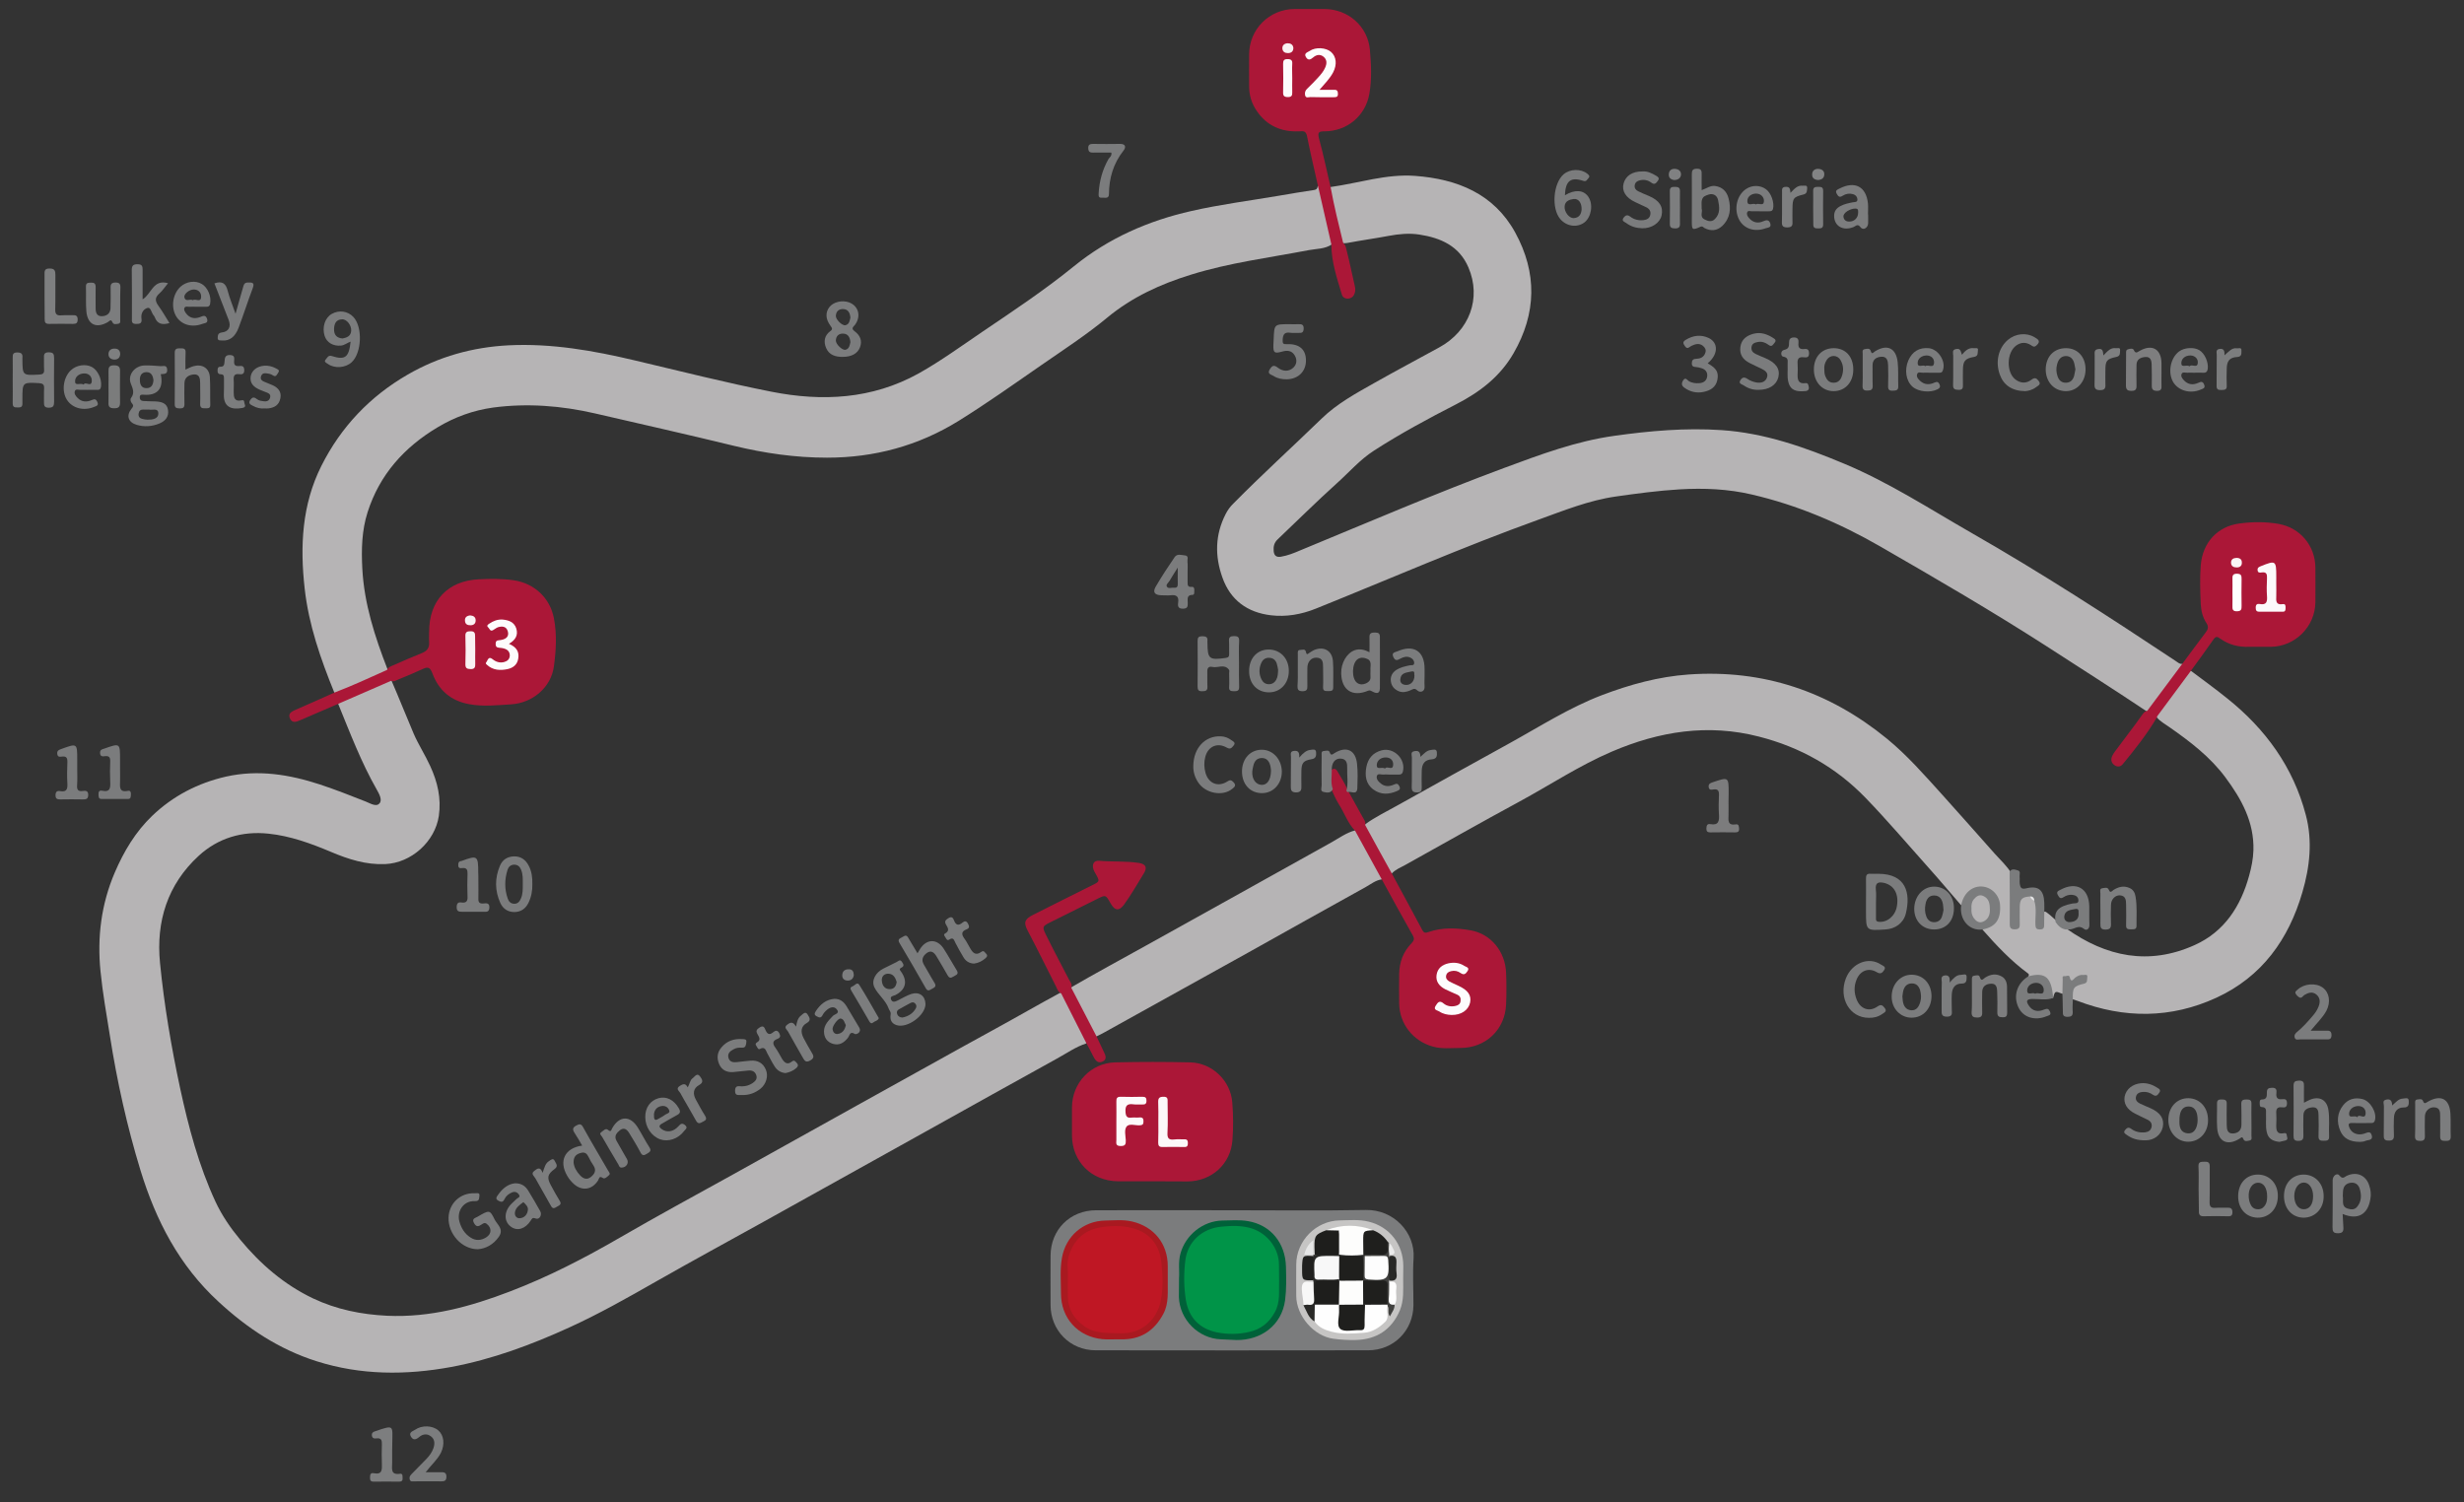 <?xml version="1.0" encoding="utf-8"?>
<!-- Generator: Adobe Illustrator 25.3.1, SVG Export Plug-In . SVG Version: 6.00 Build 0)  -->
<svg version="1.1" xmlns="http://www.w3.org/2000/svg" xmlns:xlink="http://www.w3.org/1999/xlink" x="0px" y="0px"
	 viewBox="0 0 1726 1052.2" style="enable-background:new 0 0 1726 1052.2;" xml:space="preserve">
<rect x="0" y="0" width="1726" height="1052.2" fill="#333333" stroke="none"/>
<style type="text/css">
	.st0{display:none;}
	.st1{display:inline;fill:#892DC4;}
	.st2{fill:#B6B4B5;}
	.st3{fill:#7B7C7D;}
	.st4{fill:#AB1737;}
	.st5{fill:#7C7D7E;}
	.st6{fill:#7E7E7F;}
	.st7{fill:#7D7E7F;}
	.st8{fill:#7E7F80;}
	.st9{fill:#7C7C7D;}
	.st10{fill:#808182;}
	.st11{fill:#828384;}
	.st12{fill:#E7E7E8;}
	.st13{fill:#C6C5C4;}
	.st14{fill:#A91920;}
	.st15{fill:#006139;}
	.st16{fill:#FDFAFB;}
	.st17{fill:#FCF8F9;}
	.st18{fill:#FDFDFD;}
	.st19{fill:#FDFCFC;}
	.st20{fill:#F9F2F3;}
	.st21{fill:#F9F1F3;}
	.st22{fill:#FAF2F4;}
	.st23{fill:#FCF9FA;}
	.st24{fill:#FEFEFE;}
	.st25{fill:#FAF4F5;}
	.st26{fill:#FDFCFD;}
	.st27{fill:#7B7C7C;}
	.st28{fill:#FDFDFC;}
	.st29{fill:#1E1E1C;}
	.st30{fill:#1F1F1D;}
	.st31{fill:#292927;}
	.st32{fill:#20201E;}
	.st33{fill:#F8F8F7;}
	.st34{fill:#40403E;}
	.st35{fill:#282826;}
	.st36{fill:#E6E6E6;}
	.st37{fill:#EBEBEB;}
	.st38{fill:#BF1724;}
	.st39{fill:#009448;}
	.st40{fill:#F8F8F8;}
</style>
<g id="Layer_2" class="st0">
	<rect x="-286.9" y="-123.2" class="st1" width="2085.2" height="1387.8"/>
</g>
<g id="Layer_1">
	<path class="st2" d="M761,730.9c-7.5,2.4-13.9,7-20.7,10.7c-30.5,16.8-60.8,33.8-91.2,50.7c-37.8,21-75.6,42.1-113.4,63.1
		c-25.4,14.1-51,28-76.3,42.4c-19.8,11.3-39.6,22.5-60.4,32c-26.7,12.2-54.1,22.4-83,27.8c-31.6,5.8-63.2,5.8-94.1-4
		c-26.3-8.3-48.7-23.1-68.9-41.8c-27.5-25.3-43.8-56.8-54.6-92C89,789,82,757.6,77,725.7c-2.4-15.1-5.1-30.1-6.6-45.3
		c-2.4-23.8,0.5-47,10-69.2c6.4-14.9,14.6-28.6,26.2-39.7c14.5-13.9,32-23,51.8-27.5c22.5-5,44.2-1.5,65.6,5.5
		c10.9,3.6,21.6,7.8,32.2,12c3.1,1.2,7.3,4,9.6,1.3c2.2-2.4-0.2-6.7-1.9-9.7c-10.9-19.1-18.7-39.7-27-60c0.3-1.5,1.6-2,2.8-2.6
		c10-4.6,20.3-8.8,30.3-13.5c1.3-0.6,2.8-1.2,4.2-0.3c5.4,12.4,10.3,24.9,15.6,37.3c3.4,7.8,8.1,15,11.6,22.7
		c5.1,11.1,7.8,22.5,6,34.9c-2.7,18-19.3,32.9-37.5,33.7c-13.6,0.6-25.9-3.4-38.2-8.6c-14-5.9-28.3-11.1-43.5-12.7
		c-18.6-2-35.5,3.1-49,15.5c-21.8,20-30,46-27.1,75.1c2.9,29.5,7.9,58.8,14.1,87.8c5.9,27.2,13,54.1,24.8,79.5
		c4.5,9.6,10.4,18.2,17.1,26.3c14.3,17.3,30.9,31.7,51.3,41.4c16.3,7.7,33.6,11.2,51.7,12.1c30.2,1.4,58.4-6.4,86.1-17
		c27-10.3,52.5-23.5,77.5-38c26.1-15.1,52.6-29.5,79-44.1c29.1-16.1,58.2-32.5,87.3-48.6c32.1-17.7,64-35.7,96.2-53.3
		c15.2-8.3,30.2-17,45.4-25.2c1.6-0.2,2.4,1,3,2.2c4.5,9.6,10.4,18.5,14.5,28.3C760.8,727.6,761.7,729.1,761,730.9z"/>
	<path class="st2" d="M932.1,131c19.7-2.7,38.9-9.3,59.1-7.8c29.5,2.2,55.2,12.4,70.2,39.7c15.4,28.1,15,56.6-1.2,84.6
		c-9.4,16.3-23.5,27.1-40,35.6c-19.7,10.1-39.2,20.6-57.8,32.6c-9.8,6.3-17.3,15.1-25.8,22.7c-14.2,12.8-27.8,26.3-41.7,39.5
		c-2.4,2.3-3,5-2.7,8.2c0.3,3.1,1.9,4.4,5,3.9c4.8-0.8,9.3-2.6,13.7-4.5c47.5-19.6,94.7-39.9,143-57.8c25.1-9.3,50.2-18.7,76.9-22.4
		c24.9-3.5,50-5.7,75.1-4c30.2,2,58.4,12,86.1,23.6c31.3,13.1,59.7,31.6,89,48.4c49,28,96.3,58.7,143.3,89.9
		c1.4,0.9,2.6,2.2,4.5,1.8c0.8,1,0.1,1.9-0.5,2.7c-7.1,9.4-13.9,19.1-21.1,28.3c-0.9,1.1-1.7,2.6-3.6,2.2
		c-23.1-15.4-46.6-30.4-70-45.5c-38.1-24.5-77.3-47.3-116.5-69.9c-28.3-16.3-58.1-29-90-36.4c-16.6-3.9-33.5-4.6-50.6-3.6
		c-15,0.9-29.8,2.9-44.6,5c-19,2.7-36.6,9.9-54.4,16.3c-52.7,19-104,41.4-155.9,62.3c-10,4-20.6,5.9-31.4,4.6
		c-16.5-2-28.3-10.6-33.9-26.4c-5.4-15.1-5.2-30,2.3-44.6c1.4-2.7,3.1-5.1,5.3-7.2c20.1-20.4,41.3-39.6,61.9-59.6
		c10.8-10.5,24.1-17.7,37.2-25.1c14.9-8.4,30.1-16.5,45.1-24.7c21.2-11.5,29.8-34.5,20.5-56.1c-6.4-15-19.4-20.7-34.4-23
		c-7.1-1.1-14.3-0.4-21.3,0.9c-9.5,1.8-19.1,3.1-28.6,4.9c-1.3,0.2-2.6,0.5-4,0c-1.5-1.1-1.6-2.8-2-4.4c-2-9.8-4.5-19.4-6.5-29.2
		C931.3,134.8,930.4,132.8,932.1,131z"/>
	<path class="st2" d="M234.2,485.2c-9.6-23.6-18-47.6-20.8-73.1c-3.3-29.5-1.9-58.6,11.7-85.7c13.7-27.3,34-48.7,60.5-64
		c21.8-12.6,45.4-19.2,70.6-20.5c30.2-1.5,59.5,3.7,88.6,10.6c31.8,7.5,63.6,15.6,95.6,21.9c35.5,7,70.5,5.3,103.1-12.8
		c15.7-8.8,30.2-19.4,45.1-29.5c21.6-14.6,43.4-29.1,63.7-45.6c24.4-19.8,52.2-31.9,82.3-38.7c20.2-4.6,40.8-7.2,61.3-10.7
		c8.2-1.4,16.4-2.8,24.6-4c2-0.3,2.4-1.4,2.6-3c1.7,0.2,1.9,1.7,2.2,2.9c2.7,11.9,5.7,23.7,8,35.7c0.2,0.8,0.1,1.6-0.2,2.4
		c-4.9,3.4-10.8,3.1-16.2,4.1c-27.6,5.3-55.6,8.8-82.6,17.2c-21.4,6.6-41.3,15.7-58.7,30.1c-14.6,12.1-30.6,22.5-46.2,33.3
		c-19.2,13.3-38.2,26.8-58,39.1c-28.2,17.4-58.9,25.7-92.1,25.7c-22.2,0-43.7-3.1-65.2-8.3c-32.4-7.9-64.9-15.2-97.3-22.7
		c-23.5-5.4-47.4-7.3-71.4-4.1c-13.8,1.9-26.8,6.6-38.8,13.8c-23.5,14-40.7,33.2-49.1,59.5c-4.1,12.8-4.4,26.1-3.7,39.5
		c1.3,24.7,8.8,47.7,17.6,70.4c0,1.8-1.4,2.5-2.8,3.1c-9.8,4.5-19.8,8.7-29.7,12.9C237.5,485.4,235.9,486.2,234.2,485.2z"/>
	<path class="st2" d="M1534.7,469.9c8.5,6.4,17.1,12.6,25.4,19.3c26.9,21.5,46.3,48.2,55.1,81.7c4.8,18.1,2.8,36.4-2.4,54.1
		c-9.6,33-28.3,59.2-60.2,73.9c-31.9,14.7-64.7,14.7-97.4,2.2c-1.1-0.4-2.2-0.7-3.3-1.1c-2.2-5.3-0.7-9.3,4.4-11.7
		c1.6-0.7,3.7-0.7,4.2-3.4c-2.4-1-4.4,0.2-6.3,1.3c-1.7,1-3.3,2.1-5.2,0c-2.1-2.3-2.6-0.4-2.8,1.5c-0.3,2.9,1,6-1.5,8.5
		c-5.2-2.1-5.2-2.1-6.6,3c-1.6-1.1-1.4-2.9-1.6-4.5c-1-7.7-4.2-10.4-11.9-10.1c-1.3,0.1-2.7,0.5-3.8-0.6c0.4-0.7,0.8-1.4-0.2-2.1
		c-12-8.8-22.1-19.6-31.9-30.7c1.1-1.7,3-1.9,4.6-2.8c5.1-2.9,6.6-7.5,6.3-13.1c-0.3-5.2-2.2-9.3-7.1-11.6
		c-6.1-2.8-12.8-0.3-16.3,6.2c-0.8,1.4-0.9,3.2-2.5,4.2c-7.8-9-15.5-18.2-23.5-27.1c-14.4-16.1-28.4-32.6-43.4-48.1
		c-20.7-21.4-45.7-35.5-74.7-42.9c-35.7-9.2-69.8-3.7-103,10.5c-22.7,9.7-43.3,23.4-64.9,35.1c-26.8,14.5-53.2,29.5-79.8,44.3
		c-3.3,1.8-6.9,3.2-9.6,6.1c-1.7,0.2-2.3-1.2-2.8-2.3c-5-9.7-10.8-18.9-15.5-28.7c-0.5-1-1.1-2-0.6-3.3c7.5-5.5,16-9.5,24.1-14.1
		c25.6-14.3,51.2-28.5,76.8-42.6c21.6-11.9,42.4-25.3,65.5-34.1c19.5-7.4,39.5-12.9,60.5-14.4c52.4-3.7,98.5,11.9,138.9,44.9
		c14.3,11.7,26.5,25.7,38.9,39.4c12.2,13.6,24.4,27.3,36.5,41c4.1,4.6,8.7,8.7,11.9,14c1,10.3,0.1,20.5,0.5,30.8
		c0.1,2.1-1,5.7,1.9,5.8c3.1,0.1,1.9-3.6,2-5.6c0.3-3-0.1-6,0.2-8.9c0.6-4.6,2.5-6.3,7.5-6.9c2,0.5,3.3,2,4.8,3.3
		c1.9,2.6,1.3,5.7,1.4,8.6c0.1,1.8-0.1,3.6,0,5.4c0.1,1.6-0.5,4,1.5,4.2c2.3,0.1,1.5-2.4,1.6-3.9c0.2-1.6,0-3.3,0.6-4.9
		c1.2-2.1,2.4-0.7,3.5,0.1c2.1,1.5,3.8,3.4,5.8,5c2,2.4,4.4,4.3,7.2,5.7c27.9,19.8,57.8,26,89.9,11.5c20.8-9.4,32.2-27.1,38.1-48.6
		c1.6-5.8,2.8-11.6,3-17.7c0.6-19.8-8.4-36-19.6-51.1c-10.6-14.3-24.7-25.1-39.2-35.2c-3.1-2.2-6.5-4-9-7c-0.7-1.9,0.5-3.2,1.4-4.5
		c6.2-8.7,12.5-17.2,19-25.7C1532.1,471.2,1532.9,469.8,1534.7,469.9z"/>
	<path class="st2" d="M967.9,616c-4.3,0.6-7.5,3.3-11.1,5.3c-27.5,15.2-54.9,30.6-82.3,45.9c-33.7,18.7-67.4,37.4-101.1,56.1
		c-1.7,1-3.5,1.8-5.3,2.7c-2,0.3-2.5-1.4-3.1-2.6c-5.1-9.8-9.9-19.7-14.9-29.6c-0.3-0.6-0.3-1.3-0.2-1.9
		c17.6-10.2,35.4-19.8,53.2-29.7c43.2-24.1,86.5-48,129.7-72.2c5.3-3,10.4-6.7,16.4-8.3c2.3,0.5,3,2.5,3.9,4.2
		c4.7,8.5,9.3,17.1,14,25.5C967.8,612.7,968.8,614.2,967.9,616z"/>
	<path class="st3" d="M863.3,847.8c31.2,0,62.3,0.4,93.4-0.2c19.5-0.4,34.6,15.7,33.5,33.6c-0.7,11-0.1,22-0.1,33
		c-0.1,17.8-13.8,31.7-31.7,31.7c-63.6,0.1-127.3,0.1-190.9,0c-17.9,0-31.6-13.9-31.6-31.8c-0.1-11.5,0-23,0-34.5
		c0.1-18.2,13.6-31.8,32-31.8C799.7,847.7,831.5,847.8,863.3,847.8z"/>
	<path class="st4" d="M807,827.5c-8,0-16,0.1-24,0c-18.5-0.2-32.1-13.9-32.1-32.3c0-6.5,0-13,0-19.5c0.1-17.1,13.2-31.1,30.3-31.5
		c17.5-0.4,35-0.4,52.5,0c15.4,0.4,28.3,12.7,29.5,28.1c0.7,8.8,0.8,17.7,0.1,26.5c-1.3,16.7-14.5,28.6-31.3,28.8
		C823.6,827.6,815.3,827.5,807,827.5z"/>
	<path class="st4" d="M932.6,171.2c-3.1-13.7-6.3-27.4-9.4-41.1c-2.6-11.7-5.4-23.3-7.7-35c-0.8-3.8-3.1-3.2-5.5-3.1
		c-12.4,0.5-22.5-3.8-29.6-14.2c-3.6-5.2-5.4-11-5.4-17.3c0-7.5-0.1-15,0-22.5c0.1-17.6,14.2-31.6,31.8-31.7c7,0,14,0,21,0
		c16.5,0.1,30.3,12,31.8,28.6c0.9,10.2,1.4,20.7-0.4,30.9c-2.7,15.4-15.6,26.1-31.3,26.2c-3.8,0-5.1,0.4-4,4.8
		c3.1,11.4,5.5,22.9,8.2,34.4c2.4,13.2,5.6,26.1,8.8,39.1c1.5,1,1.8,2.7,2.2,4.3c2.2,8.5,3.9,17.1,5.9,25.7c0.4,1.6,0.5,3.3,0,4.9
		c-0.6,2.1-1.9,3.5-4.1,3.9c-2.2,0.4-4.3-0.6-4.9-2.6C936.5,194.8,932.6,183.4,932.6,171.2z"/>
	<path class="st4" d="M234.2,485.2c12.5-4.8,24.7-10.4,36.9-15.9c0.9-2.1,2.9-2.6,4.7-3.4c6.6-2.9,13.1-5.8,19.7-8.4
		c3.9-1.5,5.4-3.9,5.1-8c-0.2-2.3,0-4.7,0-7c0-21.8,13.1-35.7,34.9-36.7c8.1-0.4,16.3-0.5,24.4,0.7c14.4,2.1,25.4,12.4,28.1,26.6
		c2.2,11.3,1.5,22.6,0,33.7c-2,14.9-15.1,25.7-30,26.6c-9.8,0.6-19.5,1.7-29.3-0.1c-12.8-2.3-21.4-9.7-25.8-21.6
		c-1.5-3.9-2.8-4.9-6.7-3.1c-5.6,2.6-11.3,5-17,7.3c-1.7,0.7-3.2,1.9-5.2,1c-12.3,5.4-24.7,10.7-37,16.1
		c-8.9,3.8-17.8,7.6-26.7,11.5c-2.7,1.2-5.6,2.3-7.2-1.2c-1.6-3.6,1.3-4.9,4-6.1C216.2,493.3,225.2,489.2,234.2,485.2z"/>
	<path class="st4" d="M1534.7,469.9c-7.9,10.7-15.8,21.4-23.8,32.1c-0.2,0.6,0.3-0.1,0,0.5c-6.9,11.8-15.4,22.4-24,32.9
		c-1.5,1.8-3.8,2.1-5.9,0.5c-2.1-1.6-2.5-3.8-1.5-6.2c0.5-1.2,1.3-2.3,2.1-3.4c6.3-8.6,12.9-16.9,19-25.6c0.9-1.2,1.7-2.5,3.4-2.6
		c8.2-11,16.4-22,24.6-33c5.5-7.3,10.8-14.7,16.4-22c1.7-2.2,2.3-3.9,0.6-6.6c-2.6-3.9-3.7-8.4-4-13.2c-0.4-9.1-0.7-18.3,0-27.4
		c1.3-15.7,11.6-27.2,27.2-29.2c9-1.2,18.3-1.3,27.3,0.3c15.3,2.7,25.8,15.5,25.8,30.9c0,8,0.1,16,0,24c-0.2,17-14.1,31-31.2,31.2
		c-5,0.1-10-0.1-15,0c-7.6,0.3-14.5-1.4-20.7-5.9c-1.8-1.3-2.9-1.5-4.4,0.6C1545.5,455.2,1540.1,462.5,1534.7,469.9z"/>
	<path class="st4" d="M967.9,616c-6.2-11.4-12.5-22.7-18.7-34.1c-5.1-5.2-7.3-12.1-11.1-18.1c-2.2-3.5-3.9-7.3-5.6-11.1
		c-1.2-4.3-1.3-8.7-0.2-13c2.8-2.7,4.1-0.2,5.2,1.7c2.3,3.8,4.6,7.6,6.4,11.6c0.3,0.7,0.7,1.3,1,2c3.1,5.7,6.3,11.3,9.4,17
		c1,1.8,2.5,3.6,2,6c6.2,11.3,12.4,22.7,18.7,34c7.1,13.2,14.3,26.3,21.3,39.5c1.2,2.2,2.3,2.1,4.3,1.4c9.7-3.4,19.9-2.9,29.6-1.2
		c14.4,2.6,24.2,15,24.8,29.8c0.3,7.3,0.3,14.7,0,22c-0.7,17.8-14.3,30.7-32.2,30.6c-6.3,0-12.7,0.8-18.9-0.9
		c-14-3.8-23.6-15.9-23.8-30.3c-0.1-6.8-0.1-13.7,0-20.5c0.1-8.3,2.8-15.7,8.7-21.7c1.8-1.9,2.1-3.2,0.8-5.5
		C982.2,642.2,975.1,629.1,967.9,616z"/>
	<path class="st4" d="M750.4,691.9c5.9,11.4,11.8,22.7,17.7,34.1c1.8,3.7,3.5,7.5,5.3,11.2c1.2,2.5,2,5-1,6.4
		c-3,1.5-4.9-0.4-6.3-3.1c-1.6-3.3-3.4-6.5-5.1-9.7c-5.9-11.7-11.8-23.3-17.7-35c-2.1-0.8-2.7-2.9-3.5-4.6
		c-6.7-13.2-13.2-26.5-20.1-39.6c-2.8-5.4-1.9-7.8,3.9-10.7c13.8-7,27.7-13.9,41.5-20.8c5.3-2.6,5.3-2.7,2.5-7.8
		c-0.6-1-1.2-2-1.6-3.1c-1.2-3.7,0.1-6.5,3.9-6.2c9.3,0.8,18.6,0.1,27.9,1.5c4.9,0.8,6,3.2,3.4,7.4c-4.5,7.2-8.6,14.6-13.6,21.5
		c-3.6,5-6.6,4.8-9.7-0.7c-3.4-6-3.4-6-9.7-2.8c-11,5.5-22.1,11-33.1,16.5c-4.9,2.5-5,3-2.6,8.1c5.2,10.6,10.8,21,16.2,31.5
		C749.7,687.8,751.3,689.5,750.4,691.9z"/>
	<path class="st5" d="M8.9,266.5c0-5.3,0.1-10.7,0-16c-0.1-2.4,0.4-3.6,3.2-3.6c2.9,0,3.9,1.1,3.6,3.8c0,0.3,0,0.7,0,1
		c0.1,11.4,0.1,11.3,11.7,10.7c2.5-0.1,3.7-0.8,3.5-3.5c-0.2-2.7,0-5.3-0.1-8c-0.1-2.4,0-4.1,3.3-4.1c3.3,0,3.8,1.2,3.8,4.1
		c-0.1,10.2-0.1,20.3,0,30.5c0,2.9-0.6,4.2-3.8,4.2c-3.3,0-3.3-1.8-3.3-4.2c0.1-3.2-0.1-6.3,0.1-9.5c0.1-2.6-1-3.3-3.5-3.5
		c-11.7-0.6-11.7-0.7-11.7,11.2c0,1.2,0,2.3,0,3.5c-0.1,2.5-1.9,2.3-3.6,2.3c-1.9,0.1-3.2-0.3-3.2-2.7C9,277.5,8.9,272,8.9,266.5z"
		/>
	<path class="st5" d="M129.9,258.9c2.3-1,3.9-1.9,5.7-2.4c6-1.7,11,1.4,11.4,7.6c0.4,6.5,0.1,13,0.3,19.4c0.1,3-1.9,2.4-3.7,2.5
		c-2.1,0.1-3.4-0.3-3.4-2.9c0.2-5,0-10,0-15c0-3.1-0.6-6.1-4.4-5.8c-3.4,0.3-6.5,1.9-6.6,6.1c-0.1,4.8-0.1,9.6,0,14.5
		c0.1,2.4-0.8,3.2-3.1,3.2c-2.3-0.1-3.8-0.2-3.7-3.1c0.1-12,0.1-23.9,0-35.9c0-3,1.6-3.1,3.8-3.1c2.1,0,4-0.1,3.8,3
		C129.8,250.8,129.9,254.6,129.9,258.9z"/>
	<path class="st3" d="M1613.9,772.5c1.8-0.9,3-1.7,4.4-2.2c6.5-2.6,11.6,0.2,12.7,7.1c1,6.3,0.2,12.6,0.5,18.9
		c0.1,2.7-1.6,2.8-3.6,2.8c-2.3,0.1-3.9-0.2-3.8-3.1c0.2-5,0.1-10,0-15c0-2.9-0.7-5.6-4.3-5.3c-3.4,0.3-6.2,1.6-6.3,5.6
		c-0.1,4.7-0.1,9.3,0,14c0.1,2.7-0.6,3.9-3.6,3.9c-2.8,0-3.3-1.2-3.3-3.6c0.1-11.6,0.1-23.3,0-34.9c0-2.9,1-3.6,3.8-3.7
		c3.1-0.1,3.6,1.3,3.5,3.9C1613.8,764.5,1613.9,768.2,1613.9,772.5z"/>
	<path class="st5" d="M99.9,209.7c6.3-3.8,7.3-14.3,17.8-11.3c-2.1,2.5-3.8,5.2-6.1,7.2c-3.4,3-2.9,5.5-0.5,8.8
		c2.7,3.7,5,7.8,7.6,11.9c-5,1.5-8.5,0.7-10.3-4.1c-0.2-0.5-0.4-0.9-0.8-1.3c-1.6-1.8-1.9-5.9-4.3-5.2c-2.9,0.8-4.8,3.9-4.2,7.6
		c0.6,3.5-1.6,3.7-4.2,3.6c-2.9-0.1-2.5-2.1-2.5-3.9c0-11.3,0.1-22.7-0.1-34c0-3.1,1.2-3.9,4.1-3.9c3.1,0,3.5,1.4,3.5,4
		C99.9,195.8,99.9,202.6,99.9,209.7z"/>
	<path class="st3" d="M1503.1,798.8c-5.9,0.1-9.7-1.2-13.2-3.7c-1.1-0.8-2.9-1.6-1.3-3.5c1.1-1.4,2.3-2.3,4.2-0.9
		c2.9,2.2,6.3,2.9,9.9,2.5c2.1-0.3,3.8-1.2,4.4-3.5c0.6-2.5-0.5-4.2-2.7-5.3c-3-1.5-6-2.8-9-4.4c-5.5-2.8-8-7.1-7.1-11.9
		c1-5.1,5.5-8.8,11.6-9.3c4.2-0.3,7.9,1,11.3,3.2c1.3,0.8,2.7,1.6,1.3,3.5c-1.1,1.5-2,3-4.4,1.4c-2.1-1.5-4.5-2.2-7.1-2
		c-2.3,0.2-4.3,1-4.8,3.5c-0.5,2.4,1.1,3.8,2.9,4.7c2.4,1.2,4.9,2.1,7.3,3.2c7.1,3.2,9.8,7.5,8.6,13.3
		C1513.7,795.3,1508.6,798.8,1503.1,798.8z"/>
	<path class="st3" d="M1150.5,120.1c3.5-0.3,6.5,1.2,9.4,2.9c1.5,0.9,2.9,1.7,1.3,3.8c-1.2,1.6-2.2,2.8-4.4,1.2
		c-2.4-1.8-5.1-2.4-8-1.7c-1.9,0.4-3.4,1.4-3.7,3.5c-0.3,1.9,0.7,3.3,2.3,4.1c2.5,1.3,5.1,2.3,7.7,3.4c7.3,3.1,10.2,7.6,8.8,13.7
		c-1.2,5.2-7,9.1-13.6,8.9c-4.1-0.1-7.9-1.2-11.2-3.7c-1.1-0.8-3.5-1.3-1.8-3.7c1.3-1.7,2.6-2.3,4.6-0.8c2.7,2.1,5.9,2.9,9.4,2.5
		c2.3-0.3,4.2-1.2,4.7-3.7c0.5-2.5-0.6-4.2-2.8-5.3c-2.5-1.2-5.1-2.4-7.7-3.6c-6.7-3.1-9.6-7.8-8.2-13.1
		C1138.8,123.1,1143.5,120,1150.5,120.1z"/>
	<path class="st3" d="M1231.8,273.1c-3.8,0.1-7.3-1-10.3-3.1c-1.1-0.8-4.1-1.1-2.3-3.8c1.3-2,2.8-2.2,5-0.7c1.7,1.2,3.9,2,6,2.4
		c3.1,0.6,6.3-0.1,7.5-3.3c1.3-3.5-1.4-5.1-4-6.4c-2.7-1.3-5.4-2.5-8.1-3.9c-4.6-2.3-7.2-5.9-6.5-11.2c0.7-5.3,4.3-8,9.2-9.3
		c5-1.3,9.5,0.2,13.7,2.9c1.3,0.8,2.6,1.7,1,3.5c-1.2,1.3-1.8,3.2-4.3,1.3c-2.1-1.6-4.7-2.5-7.5-1.9c-1.9,0.4-3.9,0.9-4.3,3.5
		c-0.3,2.4,0.8,3.8,2.8,4.8c2.2,1.1,4.6,2,6.9,3c7.5,3.2,10.5,7.6,9.1,13.4C1244.3,269.8,1239.1,273.1,1231.8,273.1z"/>
	<path class="st3" d="M1196.2,254.5c6.2,3.5,7.8,6.2,6.8,11.6c-1.1,5.3-5,7.5-9.9,8.5c-4.8,0.9-9.2-0.1-13.2-3c-2-1.4-2.2-3-0.9-5.1
		c1.7-2.6,2.8-0.3,3.9,0.4c2.4,1.5,5,1.7,7.7,1.5c3-0.3,5-1.9,5.3-5c0.2-2.9-1.4-4.7-4.1-5.5c-1.3-0.4-2.6-0.7-3.9-0.8
		c-1.7-0.1-2.8-0.5-2.8-2.6c0-2.1,0.9-3.1,2.9-3.1c0.2,0,0.3-0.1,0.5-0.1c2.9-0.1,5.2-1.3,6.1-4.3c0.7-2-0.3-3.6-1.8-4.8
		c-2.6-2-5.3-1.2-8,0.1c-1.5,0.7-2.7,2.8-4.5,0.2c-1.3-1.8-1.8-3,0.5-4.4c5.2-3.2,10.7-3.9,16.2-1.3
		C1203.9,240.2,1203.6,248.4,1196.2,254.5z"/>
	<path class="st6" d="M1381.3,697.6c0-3.7,0-7.3,0-11c0-1.3-0.2-2.9,1.6-3.1c1.4-0.2,3.4-0.9,3.9,0.9c1.1,3.5,2.4,1.3,3.8,0.4
		c3.8-2.4,7.8-3,11.7-0.7c2.6,1.5,3.6,4.3,3.6,7.3c0.1,6,0,12,0.1,17.9c0,2.3-0.6,3.4-3.1,3.3c-2.3,0-3.8-0.4-3.8-3.2
		c0.1-5,0.1-10-0.1-14.9c-0.1-2.8-0.6-5.6-4.3-5.4c-3.5,0.1-6.1,1.8-6.2,5.7c-0.1,4.8-0.1,9.6,0,14.5c0.1,2.6-0.9,3.5-3.5,3.5
		c-2.7,0-4-0.7-3.9-3.7C1381.4,705.2,1381.3,701.4,1381.3,697.6z"/>
	<path class="st6" d="M1514.1,261.4c0,2.8-0.1,5.6,0,8.5c0.1,2.2,0,3.9-3,3.9c-2.7,0-3.9-0.8-3.8-3.7c0.1-5,0-10-0.1-14.9
		c-0.1-2.9-0.9-5.5-4.6-5.1c-3.2,0.3-5.9,1.6-6,5.4c-0.1,4.8-0.1,9.6,0,14.4c0.1,2.7-0.6,4-3.6,3.9c-2.8,0-3.8-0.9-3.8-3.8
		c0.1-7.5,0-14.9,0.1-22.4c0-1.1-0.2-2.5,1.3-2.9c1.4-0.4,3.4-1,4.1,0.5c1.3,2.8,2.4,1.5,4.1,0.6c8.7-5,15.2-1.3,15.3,8.7
		C1514.1,256.8,1514.1,259.1,1514.1,261.4z"/>
	<path class="st3" d="M1418.6,274c-9.3-0.1-15.2-4.3-17.8-11.7c-3.2-9-0.9-18.6,5.7-24.2c5.3-4.5,12.9-5.3,18.6-1.9
		c2.3,1.4,4.9,2.7,1.4,5.8c-1.7,1.5-2.6,0.6-3.8-0.2c-3.5-2.2-6.9-2.2-10.3,0.2c-6.7,4.7-7.2,18.4-0.9,23.6c3.7,3,7.8,3.2,11.5,0.4
		c2.5-1.9,3.6-1,5.1,0.9c1.9,2.5-0.5,3.2-1.7,4.2C1423.6,273.3,1420.4,273.9,1418.6,274z"/>
	<path class="st3" d="M1309.1,713c-13.4,0-21.4-13.8-16.1-27.6c4.2-10.8,16-15.5,24.6-9.7c1.2,0.8,3.9,1.4,2.2,3.9
		c-1.2,1.8-2.4,3.1-5.2,1.4c-5.7-3.4-11.6-1-14.1,5.2c-1.9,4.7-1.8,9.4,0.1,14.1c2.6,6.5,8.8,8.8,14.5,4.8c2.6-1.8,3.6-0.9,5.1,1
		c1.9,2.4-0.3,3.2-1.7,4.2C1315.7,712.3,1312.5,713.1,1309.1,713z"/>
	<path class="st5" d="M298.2,1031.3c3.9,0,7.4,0.1,10.9,0c2.5-0.1,3.7,0.7,3.6,3.4c-0.1,2.6-1.4,3-3.5,3c-6.3-0.1-12.7,0-19,0
		c-1.1,0-2.5,0.4-3.1-1c-0.6-1.5-0.1-2.8,1.1-4c3.5-3.5,7-7.1,10.5-10.7c2.1-2.2,3.9-4.6,4.9-7.5c1-3,1.1-6.1-1.6-8.2
		c-2.7-2.2-5.8-1.8-8.3,0.3c-2.3,1.9-4.2,2.6-5.9-0.3c-1.7-3,1.4-3.7,2.9-4.7c4.9-3.4,12.2-3.1,16.3,0.4c4,3.4,4.7,9.8,1.9,15.6
		C306.4,1022.6,301.9,1026.4,298.2,1031.3z"/>
	<path class="st5" d="M1691.8,784.3c0-3.7,0-7.3,0-11c0-1.2-0.4-2.9,1.5-3.1c1.4-0.1,3.3-0.8,4,1.1c0.9,2.4,1.9,1.3,3.3,0.5
		c9.2-5.3,15.3-2.1,15.9,8.4c0.3,5.3,0,10.6,0.2,16c0.1,3-1.7,3-3.9,3c-2.1,0-3.5-0.3-3.5-2.9c0.1-4.8,0-9.6,0-14.5
		c0-2.9-0.1-5.9-4.2-6.1c-3.5-0.2-6.5,2.7-6.5,6.5c-0.1,4.5-0.1,9,0,13.5c0.1,2.5-0.7,3.6-3.4,3.5c-2.5,0-3.6-0.7-3.5-3.4
		C1691.9,792,1691.8,788.1,1691.8,784.3z"/>
	<path class="st3" d="M1373.8,634.1c1.5-8.1,7.3-13.4,14.3-13.1c6.8,0.3,12.4,5.9,12.9,12.8c0.7,10.2-3,15.5-12.2,17.3
		C1379.5,652.4,1372.3,644.2,1373.8,634.1z"/>
	<path class="st3" d="M1304.8,258.9c0-3.7,0-7.3,0-11c0-1.2-0.6-2.9,1.3-3.3c1.6-0.3,3.7-0.9,4.3,1.2c0.9,2.9,1.8,1.1,2.9,0.4
		c8.5-5.4,14.9-2.5,16,7.5c0.6,5.6,0.2,11.3,0.4,16.9c0.1,3-1.7,3-3.9,3.1c-2.4,0.1-3.3-0.8-3.2-3.2c0.1-4.8,0.2-9.7,0-14.5
		c-0.1-3-0.6-6.4-4.8-6.1c-3.7,0.3-6.2,2.1-6.1,6.3c0.1,4.7-0.1,9.3,0.1,14c0.1,2.7-1.1,3.4-3.6,3.4c-2.5,0.1-3.6-0.7-3.5-3.4
		C1304.9,266.5,1304.8,262.7,1304.8,258.9z"/>
	<path class="st3" d="M1618.6,722c4.1,0,7.2,0,10.4,0c2.2,0,4.2-0.3,4.2,3.2c-0.1,3.2-1.9,2.9-4,2.9c-6,0-12,0-18,0
		c-1.3,0-3.2,0.8-3.8-1.3c-0.5-1.9,0.6-3.1,2-4.2c3.9-3.2,7.2-7,10.4-10.7c1.8-2,3.3-4.2,4.3-6.7c1.3-3.3,1.2-6.3-1.6-8.6
		c-2.8-2.2-5.6-1.2-8.3,0.4c-1.1,0.7-1.8,2.4-3.3,1.8c-1.1-0.5-2.2-1.6-2.8-2.7c-0.8-1.3,0.5-2.1,1.3-2.8c4.5-4.3,12.8-5,17.6-1.5
		c4.7,3.4,5.8,10.1,2.6,16.3C1627,712.9,1622.8,716.8,1618.6,722z"/>
	<path class="st3" d="M150.2,198.5c5.6-1.9,8,0.1,9.3,5.2c1.3,5,3.3,9.9,5.5,16.1c2-6.9,3.5-12.6,5.2-18.3c0.5-1.7,0.7-3.5,3.3-3.6
		c3.2-0.1,5.1,0,3.5,4.1c-3.5,9.2-6.4,18.5-9.9,27.7c-2.4,6.3-6.3,9.2-11.3,8.8c-1.2-0.1-3.5,0.4-3.3-1.9c0.1-1.5,0-3.3,2.9-3.7
		c4.8-0.5,6.6-4.1,4.8-8.7C157,215.8,153.6,207.3,150.2,198.5z"/>
	<path class="st5" d="M1577.1,785c0,3.5,0.1,7,0,10.5c0,1.2,0.7,3-1.2,3.4c-1.5,0.3-3.6,1.1-4.4-0.9c-0.9-2.3-1.6-1-2.8-0.3
		c-8.4,5.2-14.9,2.1-15.6-7.6c-0.4-5.6,0-11.3-0.1-17c-0.1-2.6,1.3-3,3.4-2.9c2.1,0,3.5,0.3,3.4,3c-0.1,5-0.1,10,0,15
		c0,3,0.6,6.1,4.5,5.8c3.5-0.2,5.8-2.2,5.8-6.1c0-4.8,0.1-9.7-0.1-14.5c-0.1-2.9,1.4-3.2,3.7-3.2c2.2,0,3.5,0.4,3.4,3
		C1577,777,1577.1,781,1577.1,785z"/>
	<path class="st5" d="M84.2,212.6c0,3.7,0,7.3,0,11c0,1.2,0.5,2.9-1.4,3.2c-1.4,0.2-3.2,0.8-4-1c-1.1-2.6-2.1-0.9-3.2-0.2
		c-8.1,4.7-14.2,1.9-15.1-7.4c-0.5-5.8-0.1-11.6-0.3-17.4c-0.1-2.8,1.5-2.7,3.5-2.8c2.3-0.1,3.3,0.6,3.3,3.1c-0.1,5,0,10,0,15
		c0,2.9,0.8,5.5,4.4,5.4c3.4-0.1,5.8-1.9,6-5.4c0.2-4.5,0.1-9,0.1-13.5c0-2.3-0.5-4.6,3.3-4.7c4.1-0.1,3.5,2.4,3.5,4.9
		C84.2,206,84.2,209.3,84.2,212.6z"/>
	<path class="st7" d="M274.7,1016.4c0,2.8,0,5.7,0,8.5c0,3.8-1.3,8.5,5.5,7.5c2.2-0.3,1.7,1.9,1.8,3.3c0.1,1.8-0.9,2.2-2.4,2.2
		c-6,0-12-0.1-18,0c-2.1,0-2.4-1.1-2.4-2.8c0-1.8,0.2-3.6,2.6-3.1c6.1,1.2,5.8-2.6,5.7-6.7c-0.2-4.5-0.1-9,0-13.5
		c0.1-2.7-0.3-4.6-3.7-4.2c-1.5,0.2-3.1,0.1-3.3-2.1c-0.2-1.9,1-2.5,2.6-3c13.2-4.5,11.8-3.8,11.7,8
		C274.7,1012.4,274.7,1014.4,274.7,1016.4z"/>
	<path class="st8" d="M31.2,207.4c0-4.8,0-9.7,0-14.5c0-2.6-0.4-4.9,3.6-4.8c3.7,0,4,1.8,4,4.6c-0.1,8,0.1,16-0.1,24
		c-0.1,3.3,1,4.5,4.3,4.2c2.6-0.2,5.3,0,8-0.1c2.2-0.1,3.4,0.4,3.4,3c0,2.5-1,3.1-3.3,3.1c-5.5-0.1-11-0.1-16.5,0
		c-2.8,0.1-3.4-1.1-3.3-3.6C31.3,218,31.2,212.7,31.2,207.4z"/>
	<path class="st3" d="M54.1,538.2c0,4,0.2,8-0.1,12c-0.2,3,0.7,4.3,3.9,3.9c2-0.3,4-0.3,3.9,2.9c-0.1,3-1.8,3-4,3
		c-5.2-0.1-10.3-0.1-15.5,0c-2.1,0-3.4-0.3-3.4-2.9c0-2.6,1.2-3.3,3.3-2.9c4.5,0.8,5.2-1.5,5-5.3c-0.3-5-0.2-10,0-15
		c0.1-3-0.7-4.3-3.9-3.9c-1.4,0.2-3,0.4-3.2-2c-0.2-2.2,1.1-2.7,2.8-3.3c11.2-4.1,11.2-4.1,11.2,7.6
		C54.1,534.2,54.1,536.2,54.1,538.2z"/>
	<path class="st3" d="M84.1,538.3c0,3,0.1,6,0,9c-0.1,3.9-0.7,8,5.5,6.7c1.8-0.4,2.2,1,2.1,2.5c-0.1,1.5,0.1,3.2-2.1,3.2
		c-6.1,0-12.3,0-18.4,0c-2.2,0-2.1-1.5-2.2-3.1c-0.1-1.8,0.4-3.1,2.5-2.7c5.9,1.3,5.9-2.3,5.7-6.5c-0.2-4.6-0.2-9.3,0-14
		c0.1-2.7-0.6-4-3.6-3.7c-1.5,0.2-3.4,0.5-3.5-2.2c-0.1-2.4,1.4-2.6,3-3.1c11-3.9,11-3.9,11,7.8C84.1,534.4,84.1,536.4,84.1,538.3z"
		/>
	<path class="st5" d="M1540.1,832.9c0-5.3,0.2-10.6-0.1-15.9c-0.1-3.4,1.9-3.1,4.2-3.2c2.4-0.1,3.7,0.4,3.7,3.2
		c-0.1,8.3,0.1,16.6-0.1,24.9c-0.1,3.2,0.8,4.5,4.2,4.2c2.6-0.2,5.3,0,8-0.1c2.4-0.1,3.8,0.4,3.8,3.2c0,2.7-1.5,2.9-3.5,2.8
		c-5.5-0.1-11-0.2-16.4,0c-2.9,0.1-3.7-1-3.6-3.8C1540.2,843.2,1540.1,838.1,1540.1,832.9z"/>
	<path class="st9" d="M1210.8,561.6c0,3.2,0.1,6.3,0,9.5c-0.1,3.6-0.7,7.3,5.1,6.4c2.1-0.4,2.2,1.4,2.3,3c0.1,2-0.8,2.6-2.7,2.6
		c-5.8-0.1-11.7-0.1-17.5,0c-1.9,0-2.7-0.7-2.7-2.6c0.1-1.8,0.3-3.6,2.7-3.2c5.9,1.1,6.4-2.2,6.1-6.8c-0.3-4.5-0.2-9,0-13.5
		c0.1-3-0.6-4.4-3.8-4c-1.3,0.2-3.1,0.7-3.4-1.7c-0.2-2.1,0.9-2.7,2.8-3.3c11.2-3.8,11.2-3.8,11.2,7.7
		C1210.8,557.6,1210.8,559.6,1210.8,561.6z"/>
	<path class="st5" d="M1596.7,799.9c-4.7-0.5-7.9-2.2-8.9-7c-0.9-4.1-0.3-8.3-0.5-12.4c-0.1-2.2,0.8-4.9-3-5
		c-1.6-0.1-1.3-1.6-1.4-2.7c0-1.2-0.1-2.6,1.6-2.6c3.6,0,3.4-2.6,3.4-4.8c0-2.7,1-3.3,3.6-3.4c2.9-0.1,3.4,1.4,3.1,3.7
		c-0.4,3.2,0.7,4.7,4.1,4.3c2.2-0.3,3.3,0.3,3.3,2.9c0,2.7-1.4,3.1-3.5,2.8c-3.6-0.5-4.2,1.5-4,4.4c0.2,2.5,0.1,5,0,7.5
		c-0.1,3.8,0,7.3,5.6,6.2c2-0.4,1.6,1.6,2,2.7c0.5,1.4,0,2.2-1.5,2.5C1599.2,799.3,1597.8,799.6,1596.7,799.9z"/>
	<path class="st3" d="M185.4,286.1c-2.9,0.3-5.7-0.4-8.2-1.8c-1.5-0.8-3.6-1.5-1.9-4.1c1.3-1.9,2.5-2.3,4.4-0.8
		c0.8,0.6,1.7,1.1,2.7,1.3c2.6,0.5,5.8,1.3,6.8-2.1c0.9-3.1-2.3-3.5-4.3-4.4c-1-0.5-2.2-0.8-3.2-1.3c-3.9-1.8-6.8-4.3-6.1-9.2
		c0.7-4.2,4.4-7.1,9.4-7.5c2.9-0.2,5.6,0.4,8.2,1.8c1.2,0.7,3.1,1.1,1.6,3.2c-0.9,1.2-1.4,3.3-3.7,1.7c-0.7-0.5-1.5-0.8-2.3-1
		c-2.3-0.4-5-1.3-6,1.8c-0.8,2.8,1.8,3.5,3.7,4.3c1.5,0.7,3.1,1.2,4.6,1.9c3.8,1.8,6.2,4.6,5.3,9.1c-0.9,4.7-4.1,6.6-8.5,7.1
		C187.1,286.2,186.3,286.1,185.4,286.1z"/>
	<path class="st3" d="M778.5,106.9c-4.2,0-8.5-0.1-12.7,0c-2.2,0.1-3.4-0.5-3.5-3c-0.1-2.5,1.1-3.1,3.3-3.1c6.3,0.1,12.6,0.1,18.9,0
		c4.2-0.1,4.3,2.5,2.5,4.7c-7.1,9-10.1,19.2-10.2,30.5c0,3.5-2.9,2.3-4.9,2.5c-2.5,0.2-2.4-1.3-2.3-3.2c0.5-8.6,2.7-16.6,7-24.1
		C777.5,110.1,778.9,109.1,778.5,106.9z"/>
	<path class="st5" d="M1262.5,274.1c-6.2,0.2-8.9-2.2-9.9-7c-0.8-3.8-0.2-7.6-0.4-11.4c-0.2-2.4,1.2-5.2-3.2-5.9
		c-1.5-0.2-2.1-4.1,0.8-4.7c3.3-0.7,3.4-2.6,3.4-5c0-2.4,0.8-3.7,3.5-3.7c2.9,0,3.3,1.7,3.1,3.9c-0.4,3.3,1,4.6,4.2,4.2
		c2.3-0.3,3.2,0.7,3.2,3.1c0,2.9-1.7,2.9-3.6,2.7c-3.6-0.5-4.7,1.1-4.4,4.5c0.2,2.5,0.1,5,0,7.5c-0.1,3.7,0.5,6.8,5.4,6.1
		c1.9-0.3,2.1,1.1,2.4,2.5c0.4,1.6-0.2,2.6-1.7,3C1263.9,274,1262.6,274.1,1262.5,274.1z"/>
	<path class="st5" d="M156.9,271.8c0-2.2,0-4.3,0-6.5c0-1.6,0-3.1-2.2-3.1c-1.7,0-2.3-0.9-2.3-2.5c0-1.4,0.1-2.8,2-2.8
		c2.7,0.1,2.7-1.8,2.9-3.7c0.2-2.3,0.2-4.6,3.8-4.5c3.6,0.1,3,2.3,2.9,4.4c-0.2,2.8,1.1,3.5,3.5,3.3c1.9-0.2,3.5-0.1,3.6,2.7
		c0.1,3-1.5,3.3-3.7,3c-3.3-0.4-3.9,1.4-3.7,4.2c0.2,2.6,0,5.3,0,8c0,3.8,0.2,7.3,5.7,6.1c2.1-0.5,1.5,1.7,2,2.7
		c0.9,1.8-0.3,2.5-1.8,2.7c-7.3,1.4-12.9-0.6-12.8-9.1C156.9,275.1,156.9,273.4,156.9,271.8z"/>
	<path class="st8" d="M1473.4,249c3-3.1,5.1-5.6,8.7-5.1c1.1,0.2,3.2-0.8,3,1.4c-0.2,1.7,0.5,4-2.5,4.7c-7,1.5-7.8,2.6-7.8,9.6
		c0,3.2-0.1,6.3,0,9.5c0.2,2.8-0.4,4.2-3.7,4.2c-3.1,0-4-1.1-3.9-4c0.2-6.8,0-13.6,0.1-20.4c0-1.9-0.6-4,2.6-4.4
		C1473.1,244,1473.1,246.2,1473.4,249z"/>
	<path class="st8" d="M1254.2,135.1c2.8-2.9,4.9-5.4,8.5-5c1.3,0.1,3.4-0.8,3.2,1.8c-0.2,1.6,0.1,3.6-2.4,4.3
		c-7.3,1.8-7.8,2.6-7.9,10c0,3.2-0.1,6.3,0,9.4c0.2,2.8-0.9,3.7-3.7,3.7c-2.8,0-3.8-0.9-3.7-3.7c0.2-7,0-13.9,0.1-20.9
		c0-1.8-0.4-3.7,2.5-3.8C1253.7,130.7,1254,132.3,1254.2,135.1z"/>
	<path class="st9" d="M1675.7,774.4c2.8-2.5,4.5-4.7,7.4-4.8c1.6-0.1,4.2-1.2,4.2,1.6c0,1.8,0.4,4.7-3.5,4.6c-4.5-0.1-6.8,3-6.9,7.5
		c-0.1,4-0.2,8,0,12c0.1,2.8-0.8,3.7-3.7,3.7c-3.1,0-3.5-1.4-3.4-3.9c0.1-6.8,0-13.6,0.1-20.4c0-1.5-1.3-3.8,1.6-4.4
		C1674.4,769.6,1675.6,771.1,1675.7,774.4z"/>
	<path class="st5" d="M1365.7,688.3c2.8-3.2,4.8-5.4,7.9-5.4c1.5,0,4.2-1.4,4,1.7c-0.1,1.8,0.2,4.4-3.3,4.4c-5-0.1-6.9,3.3-7.1,7.7
		c-0.2,3.5,0,7,0,10.5c0,2.3,0.9,5-3.4,5c-4,0-3.7-2.2-3.7-4.8c0.1-6.5-0.1-12.9,0.1-19.4c0-1.7-1.1-4.2,2.1-4.7
		C1365.2,683,1366.1,684.6,1365.7,688.3z"/>
	<path class="st7" d="M1374.3,248.5c2.3-2.8,4.7-5.1,8.4-4.6c1.1,0.1,3.3-0.6,2.8,1.5c-0.3,1.6,0.5,4-2.6,4.6
		c-6.6,1.1-7.9,3-7.9,9.5c0,3.3-0.1,6.6,0,10c0.1,2.3-0.2,3.7-3.1,3.6c-2.6-0.1-3.9-0.5-3.8-3.5c0.2-6.8,0-13.6,0.1-20.4
		c0-1.7-1.1-4.2,2-4.7C1373.4,243.8,1373.5,246.3,1374.3,248.5z"/>
	<path class="st5" d="M1558.2,248.9c3.3-2.8,5.2-5.4,8.6-4.9c1.2,0.2,3.5-1,3.3,1.6c-0.1,1.9,0.5,4.3-3.1,4.5
		c-5.2,0.3-7.1,2.8-7.2,8.1c-0.1,4-0.2,8,0,12c0.2,3.1-1.8,2.9-3.9,3c-2.3,0.1-3.3-0.6-3.2-3.1c0.1-7.2,0-14.3,0.1-21.5
		c0-1.6-0.9-3.8,2.1-4.2C1557.6,244.1,1558.4,245.5,1558.2,248.9z"/>
	<path class="st3" d="M1444.7,696.1c0.1-3.3,0.1-6.6,0.2-9.9c0-1-0.6-2.7,1.4-2.4c1.2,0.2,3.1-1.2,3.5,0.7c1,4.3,2.5,1.5,3.8,0.4
		c1.6-1.2,3.4-2.2,5.5-1.9c1.2,0.1,3.5-1,3,1.8c-0.3,1.6,0.5,3.6-2.3,4.3c-7.4,1.7-8,2.8-7.8,11c-0.1,2.8-0.3,5.7-0.1,8.5
		c0.2,2.9-0.9,3.7-3.7,3.7c-2.8,0-3.3-1.2-3.2-3.6C1445,704.5,1444.8,700.3,1444.7,696.1z"/>
	<path class="st7" d="M1176.8,145.5c0,3.7-0.1,7.3,0,11c0.1,2.6-0.8,3.5-3.4,3.5c-2.3-0.1-3.7-0.3-3.7-3.2c0.1-7.6,0.1-15.3,0-23
		c0-2.6,1.3-2.9,3.4-2.9c2.3,0,3.8,0.3,3.7,3.2C1176.7,137.9,1176.8,141.7,1176.8,145.5z"/>
	<path class="st7" d="M1270.1,145.2c0-3.8,0.1-7.6,0-11.4c-0.1-2.7,1.4-2.9,3.5-2.9c2,0,3.5,0,3.5,2.8c-0.1,7.8-0.1,15.6,0,23.4
		c0,2.7-1.3,2.9-3.4,2.9c-2,0-3.6-0.1-3.5-2.8C1270.2,153.2,1270.1,149.2,1270.1,145.2z"/>
	<path class="st10" d="M1172.7,126.1c-2.3-0.3-3.9-1.5-3.7-4.2c0.2-2.7,2-3.8,4.5-3.6c2.4,0.2,4.2,1.6,4,4.2
		C1177.2,124.9,1175.3,126.1,1172.7,126.1z"/>
	<path class="st11" d="M1273.8,126.1c-2.8-0.1-4.5-1.3-4.4-3.9c0-2.6,1.8-4,4.3-3.9c2.4,0.1,4.3,1.3,4.2,3.9
		C1277.8,124.8,1276,125.9,1273.8,126.1z"/>
	<path class="st8" d="M84.2,247.9c-0.1,2.7-1.6,4-4.1,4c-2.4-0.1-4.2-1.4-4.1-4c0.1-2.4,1.7-3.6,3.9-3.7
		C82.3,244.1,84.1,245.1,84.2,247.9z"/>
	<path class="st3" d="M1407.7,610.8c1.4-2.7,3.8-1.6,5.7-1.1c2.2,0.5,1.2,2.7,1.3,4.3c0.2,1.6-0.1,3.3,0.1,5
		c0.3,2.6,1.1,4.2,4.5,3.3c8.6-2.1,12.4,1.2,12.7,10.1c0.1,2.2,0,4.3,0,6.5c0,3.1-0.1,6.3-0.1,9.4c0,2.2-1.1,2.8-3.1,2.8
		c-2.1,0-2.9-0.8-3-2.9c-0.3-5.7,1-11.5-0.8-17.2c-0.9-1.1-1.8-2.3-3.1-3c-5.5,0.3-7,1.9-7.1,7.2c0,4.1-0.1,8.3,0,12.4
		c0.1,2.6-1,3.4-3.5,3.4c-2.5,0-3.5-0.8-3.5-3.5C1407.9,635.4,1407.8,623.1,1407.7,610.8z"/>
	<path class="st12" d="M1422,628c2.1-0.2,2.9,1.1,3.1,3C1423.6,630.5,1422.7,629.4,1422,628z"/>
	<path class="st13" d="M982.9,896.2c0,7.3,0.6,14.7-2.3,21.7c-5.8,13.7-16.5,20.5-31.2,20.8c-5.1,0.1-10.3-0.2-15.4-0.9
		c-13.7-1.8-25.9-16-26-30c-0.1-7.3,0-14.7,0-22c0.1-16.6,13.8-30.6,30.4-30.9c6.8-0.1,13.6-0.8,20.4,0.9
		c14.6,3.6,24.1,15.8,24.2,30.9C982.9,889.9,982.9,893,982.9,896.2z"/>
	<path class="st14" d="M818,896.4c-0.2,8.1,1,16.3-3.1,24c-6.4,12-16.1,18.2-29.8,17.8c-4.3-0.1-8.6,0.3-12.9-0.1
		c-17.2-1.7-29.1-14.8-29-32.2c0-8.3-0.8-16.6,0.7-24.9c2.7-15.1,14.9-25.7,30.3-26c6.3-0.1,12.6-0.8,18.9,0.7
		c15.3,3.6,24.9,15.6,24.9,31.2C818,890.1,818,893.2,818,896.4z"/>
	<path class="st15" d="M825.9,895.3c0.4-5-0.7-11.1,1-17.2c3.6-13,15.7-22.8,29.3-23.1c6-0.1,12.1-0.6,17.9,0.4
		c15.9,2.6,26.3,15.2,26.7,32c0.2,7.8,0.4,15.6-0.6,23.4c-2.4,17.8-17.1,28.1-34,27.9c-3.7-0.1-7.3-0.4-11-0.5
		c-15.8-0.6-28.9-13.8-29.4-29.7C825.8,904.4,825.9,900.4,825.9,895.3z"/>
	<path class="st16" d="M782,785.8c0-4.7,0.1-9.3,0-14c-0.1-2.5,0.5-3.6,3.2-3.5c5,0.2,10,0.1,15,0c2.1,0,2.9,0.6,2.9,2.8
		c0,2.4-1.2,2.7-3.1,2.6c-2-0.1-4,0.2-6-0.1c-4.3-0.6-5.9,0.8-5.6,5.3c0.2,3.3,1.2,4.4,4.3,4c1.8-0.2,3.7,0.1,5.5-0.1
		c2.2-0.2,2.9,0.8,2.8,2.9c0,2-0.8,2.5-2.7,2.6c-3.2,0.2-7.5-1.6-9.3,1.1c-1.5,2.2-0.6,6.1-0.4,9.3c0.1,2.8-0.3,4.2-3.7,4.1
		c-3.7,0-2.9-2.3-2.9-4.3C782,794.5,782,790.2,782,785.8z"/>
	<path class="st17" d="M811.4,785.5c0-4.5,0.1-9-0.1-13.5c-0.1-2.9,1-3.7,3.7-3.7c3.2-0.1,2.9,1.8,2.9,3.9c0,7.2,0.3,14.3-0.1,21.5
		c-0.2,4,1.2,4.9,4.8,4.5c2.3-0.3,4.7,0,7-0.1c2-0.1,2.5,0.9,2.5,2.7c0,1.8-0.5,2.8-2.5,2.7c-5.2-0.1-10.3-0.1-15.5,0
		c-2.3,0-2.8-1.1-2.8-3.1C811.5,795.5,811.4,790.5,811.4,785.5z"/>
	<path class="st18" d="M924.3,62.9c3.9,0,7,0.1,10.1,0c2.2-0.1,2.8,0.8,2.8,2.9c0,2.2-1.2,2.3-2.8,2.3c-5.5,0-11,0.1-16.5-0.1
		c-1.3,0-3.2,1-3.7-1.3c-0.3-1.7,0-3.2,1.4-4.5c2.8-2.6,5.4-5.4,8-8.2c1.8-2,3.5-4,4.6-6.5c1.3-2.8,1.5-5.6-1-7.7
		c-2.4-2-5.1-1.5-7.3,0.4c-2,1.7-3.6,2.3-5.1-0.2c-1.7-2.8,1.3-3.4,2.6-4.3c4.2-2.9,11.4-2.4,15,0.7c3.7,3.3,4.3,8.7,1.5,14.2
		C931.6,55,928,58.6,924.3,62.9z"/>
	<path class="st19" d="M905.2,54.8c0,3.3-0.1,6.6,0,9.9c0.1,2.2-0.5,3.3-3,3.3c-2.6,0-3.5-0.8-3.4-3.4c0.2-6.6,0.1-13.2,0-19.9
		c0-2.2,0.5-3.3,3-3.3c2.6,0,3.6,0.8,3.4,3.4C905,48.2,905.2,51.5,905.2,54.8z"/>
	<path class="st20" d="M906,33.7c-0.1,2.5-1.6,3.5-3.9,3.5c-2.1,0-3.6-1-3.8-3.1c-0.2-2.4,1.4-3.7,3.7-3.8
		C904.1,30.3,905.8,31.2,906,33.7z"/>
	<path class="st19" d="M356.5,451c5.2,2.2,7.4,5.5,6.5,10.5c-0.7,4.2-3.7,6.4-7.4,7.2c-5.1,1.1-10.3,0.9-14.5-3
		c-0.4-0.4-1.2-0.9-0.6-1.6c1.2-1.4,1.5-4.8,4.6-2.3c2.3,1.9,5,2.7,7.9,2c2.2-0.6,3.9-1.8,4.1-4.4c0.1-2.5-1.2-4.1-3.4-4.9
		c-1.4-0.5-2.9-0.7-4.4-0.8c-1.7-0.2-2.1-1.1-2.1-2.7c0-1.7,0.6-2.4,2.3-2.5c0.7,0,1.3-0.2,2-0.3c3.3-0.7,5.2-2.6,4.2-6
		c-1-3.5-4-3.7-6.9-2.8c-1.2,0.4-2.2,1.4-3.4,2c-2.1,1.2-2.4-1-3.4-1.9c-1.4-1.2-0.2-2,0.7-2.6c2.8-1.9,5.8-3.1,9.3-2.9
		c4.4,0.4,8.3,1.8,9.7,6.4C363,444.9,361.2,448.3,356.5,451z"/>
	<path class="st21" d="M332.9,455.1c0,3.3-0.1,6.6,0,10c0.1,2.4-0.5,3.7-3.3,3.6c-2.4-0.1-3.6-0.5-3.6-3.3c0.2-6.6,0.2-13.3,0-19.9
		c-0.1-2.7,1.1-3.3,3.5-3.3c2.7-0.1,3.4,1.1,3.3,3.5C332.8,448.8,332.9,451.9,332.9,455.1z"/>
	<path class="st22" d="M329.4,431.1c2.1,0.2,3.8,1,3.8,3.5c0,2.2-1.3,3.3-3.4,3.4c-2.3,0.1-4-0.7-4.1-3.2
		C325.5,432.4,327.1,431.3,329.4,431.1z"/>
	<path class="st23" d="M1594.5,409c0,2.8,0.1,5.7,0,8.5c-0.1,3.3-0.5,6.5,4.6,5.7c2-0.3,1.9,1.3,1.9,2.7c0,1.4-0.1,2.7-2,2.6
		c-5.5,0-11,0-16.5,0c-2.1,0-2.4-1.2-2.4-2.9c0-2.1,1-2.8,2.7-2.5c4.8,0.9,5.5-1.5,5.2-5.5c-0.3-4.1-0.2-8.3,0-12.5
		c0.1-2.7-0.2-4.6-3.7-4.1c-1.2,0.2-2.8,0.4-2.9-1.7c-0.1-1.7,0.9-2.1,2.3-2.7c10.4-4.2,10.8-3.9,10.8,7.2
		C1594.5,405.7,1594.5,407.4,1594.5,409z"/>
	<path class="st24" d="M1563.8,414.8c0-3,0.1-6,0-9c-0.1-2.4,0.1-4,3.3-3.9c2.9,0.1,3.1,1.4,3.1,3.7c-0.1,6.3-0.1,12.6,0,18.9
		c0,2.2-0.1,3.6-3.1,3.7c-3.2,0.1-3.4-1.4-3.3-3.9C1563.9,421.1,1563.8,417.9,1563.8,414.8z"/>
	<path class="st25" d="M1566.6,390.8c2.5,0,3.9,1.1,3.8,3.5c0,2.2-1.5,3.2-3.6,3.2c-2.2,0-3.9-0.8-4-3.3
		C1562.8,391.8,1564.4,390.9,1566.6,390.8z"/>
	<path class="st26" d="M1016.8,711c-3-0.1-6-0.7-8.5-2.4c-1.3-0.9-4.6-1-2.6-4.1c1.4-2.2,2.6-4.1,5.6-1.5c2.3,1.9,5.5,2.4,8.5,1.6
		c1.7-0.4,3.1-1.3,3.3-3.3c0.3-2-0.3-3.6-2.3-4.5c-2.9-1.3-5.8-2.5-8.6-3.9c-4-2.1-6.6-5.3-5.9-10c0.7-4.6,3.9-7.1,8.4-8.1
		c3.9-0.8,7.7-0.4,11,1.8c1.2,0.8,4.1,1.1,2.2,3.8c-1.2,1.8-2.4,2.9-4.8,1.2c-1.9-1.4-4.3-1.9-6.6-1.3c-1.7,0.4-3.1,1.2-3.5,3.1
		c-0.4,2,0.7,3.2,2.2,4.1c2,1.1,4.2,2,6.3,3c6.8,3.1,9.3,6.7,8.3,11.8C1028.6,707.7,1023.5,711.1,1016.8,711z"/>
	<path class="st3" d="M950.6,535.2c-0.9-9.7-7.4-12.8-15.7-7.7c-1.5,0.9-2.5,2.2-3.5-0.6c-0.6-1.7-2.7-0.9-4.1-0.8
		c-2,0.1-1.5,1.9-1.5,3.1c-0.1,7-0.1,14,0,21c0,1.6-1.2,4.1,1.4,4.6c2.3,0.5,5,1,6.4-2c-1.6-4.5-0.6-9.2-0.7-13.8
		c-0.1-4.6,2.3-7.8,6.2-7.6c4.4,0.2,4.7,3.7,4.6,6.9c-0.2,5.2,0.9,10.5-0.6,15.7c0,0,0,0,0,0c0.3,0.3,0.5,0.6,0.8,0.9
		c2.3-1,6.6,2.6,6.9-2.8C951,546.5,951.2,540.8,950.6,535.2z"/>
	<path class="st3" d="M117.7,287.2c-0.7-5-4.8-5.8-9-6c-2.8-0.1-5.7-0.1-8.5-0.3c-1.5-0.1-2.4-1.1-2.3-2.7c0.1-1.8,1.1-1.8,2.7-1.7
		c9.7,0.8,14.2-4.4,12-14.4c2.5-0.2,4.8,0.1,4.5-3.3c-0.3-3.4-2.8-2.2-4.5-2.3c-3.8-0.3-7.6-0.6-11.4-0.5
		c-6.8,0.2-11.9,6.6-9.6,12.6c1.4,3.6,2.9,6.6,0.2,10.2c-0.8,1-0.2,2.8,0.6,3.7c1.5,1.7,0.8,2.5-0.4,4c-3.7,4.7-2.2,9.3,3.7,11.1
		c5.4,1.6,10.9,1.2,16.1-1C115.9,294.9,118.4,291.8,117.7,287.2z M102.3,260.7c3.5-0.2,4.8,2.3,5.2,5.6c-0.2,3-1.3,5.6-4.8,5.6
		c-3.2,0.1-4.6-2.1-4.7-5.2C97.8,263.6,98.8,260.9,102.3,260.7z M103.4,294c-1.3,0-2.6-0.3-3.9-0.6c-1.8-0.5-2.7-1.7-2.4-3.7
		c0.3-2,1.4-2.9,3.4-2.8c1.2,0.1,2.3,0,3.8,0c2.2,0.6,6.5-1.4,6.6,2.6C111,293.5,106.8,294,103.4,294z"/>
	<path class="st3" d="M1315.9,612.1c-1.8,0-3.7,0.1-5.5,0c-2.7-0.3-3.4,1-3.3,3.5c0.1,5.3,0,10.6,0,15.9c0,2.3,0,4.6,0,7
		c0,13.5,0,13.5,13.6,12.6c6.9-0.4,12.6-4.4,14.3-11.1C1338.6,625.4,1335,612.2,1315.9,612.1z M1328.7,635.1
		c-1.2,6.7-7,11.4-12.9,10.6c-2-0.3-1.7-1.7-1.7-3c0-3.5,0-7,0-10.5c0-3,0.3-6-0.1-9c-0.5-5,1.8-5.6,5.9-4.7
		C1326.9,620.3,1330.3,626.4,1328.7,635.1z"/>
	<path class="st3" d="M1210.8,138.8c-1.3-4.7-4.3-7.8-9.3-8.5c-3.3-0.5-5.9,1.6-9.5,2.9c0-4.1-0.1-7.6,0-11.1c0.1-2.5-0.3-4-3.4-3.9
		c-3,0-3.5,1.3-3.5,3.9c0.1,11.1,0,22.3,0,33.4c0,5.5,0.5,5.9,5.9,3.4c1.6-0.7,2.1,0.3,2.9,0.8c4.5,2.4,8.8,2,12.5-1.4
		C1212.1,152.8,1212.7,146,1210.8,138.8z M1201.3,153.4c-2.2,2.3-4.8,1.6-7.3,0.3c-3.7-1.9-1.1-5.4-2-7.4c0.1-4-1.1-7.9,3.4-9.5
		c0.9-0.3,1.9-0.7,2.8-0.8c3-0.2,4.8,1.7,5.3,4.2C1204.5,144.9,1205.1,149.6,1201.3,153.4z"/>
	<path class="st3" d="M1659.5,830.1c-2.4-7-8.9-9.6-15.7-6.4c-1.6,0.8-2.8,2.6-5-0.2c-1.6-2.2-4.8,0-4.8,3.3c0,11,0.1,22-0.1,32.9
		c0,2.8,0.4,4.2,3.8,4.2c3.3,0,4-1.4,3.8-4.2c-0.2-3-0.3-5.9-0.5-9.3c10.5,4.4,17.6,0.5,19.4-10.4
		C1661.1,836.5,1660.6,833.3,1659.5,830.1z M1651.2,845.3c-1.8,2.3-4.3,2.1-6.8,1.3c-4.5-1.5-2.7-5.3-3.3-8.9
		c0.2-1.6-0.1-3.9,0.7-5.8c1-2.4,3.5-3.5,6.1-3.4c2.5,0.1,4.2,1.7,5,4.1C1654.3,837.1,1654.3,841.5,1651.2,845.3z"/>
	<path class="st3" d="M598.6,232c-2.9-2.1-0.5-3.2,0.5-4.7c4.2-6,2.2-13.1-4.4-15.5c-4.8-1.7-10.9-0.3-13.7,3.3
		c-2.9,3.7-2.8,8.4,0.8,13.2c1.1,1.5,1.6,2.4-0.1,3.6c-4.3,3.1-4.9,7.5-3,11.9c2.1,4.9,6.5,6.2,11.5,6.2c6.3,0,10.5-2.3,12.2-6.7
		C604.2,238.6,602.4,234.8,598.6,232z M592.3,245c-2.3,0.6-6.8-3.9-6.8-6.4c0.1-3.2,2-5,5.1-4.9c3.5,0.1,4.8,2.6,5.1,6
		C595.2,241.7,595,244.3,592.3,245z M592.3,227.8c-2.3,0.6-6.8-3.9-6.8-6.4c0.1-3.2,2-5,5.1-4.9c3.5,0.1,4.8,2.6,5.1,6
		C595.2,224.5,595,227.1,592.3,227.8z"/>
	<path class="st3" d="M1112.5,137.7c-3.3-4.7-9.4-5.1-16.3-0.9c0.4-10.2,4.1-13,12.9-10.1c2.2,0.7,2.6-0.9,3.5-1.8
		c1.4-1.4,0.4-2.3-0.7-3.2c-4.4-3.6-12.1-3.5-16.6,0.4c-7.3,6.3-8.7,23.8-2.4,31.3c4.4,5.2,11.8,6.3,17,2.4
		C1114.8,151.9,1116.2,143,1112.5,137.7z M1102.3,152.8c-3.2,0.1-6.7-4.5-6.3-8.3c0.3-3.7,3.4-4.7,6.3-5.1c3.4-0.4,5.7,2.6,5.6,7.3
		C1107.7,149.6,1106.5,152.6,1102.3,152.8z"/>
	<path class="st3" d="M247.5,222c-3.9-4.1-10-5-15.1-2.1c-4.8,2.7-6.9,9.4-5,15.4c1.5,4.7,6,7.3,11.4,6.8c2.4-0.2,4.2-1.8,6.8-2.8
		c-1.2,11.1-3.8,13.1-13.2,10.1c-2.5-0.8-3.2,1.3-4.3,2.5c-1.4,1.6,0.5,2.3,1.5,3c4.7,3.4,12.3,2.9,16.7-1.1
		C253.4,247.3,254.2,229.1,247.5,222z M246,231.8c-0.3,3.7-3,4.7-6,5.3c-4.3-0.3-6.1-2.7-6-6.6c0.1-3.6,1.3-6.7,5.6-6.8
		C242.9,223.5,246.3,227.9,246,231.8z"/>
	<path class="st3" d="M1533,769.3c-8.2-0.1-14.2,6.4-14.1,15.4c0.1,8.6,6.2,15.2,14,15.1c8-0.1,13.9-6.6,13.8-15.2
		C1546.7,775.8,1541,769.5,1533,769.3z M1538.9,788.5c-0.9,3.3-2.8,5.8-6.6,5.4c-3.8-0.4-5.3-2.9-5.6-6.5c-0.1-0.8,0-1.7,0-4
		c0,0.2,0-1.2,0.3-2.5c0.6-3.2,2.3-5.7,5.8-5.8c3.8-0.1,5.6,2.4,6.3,5.9C1539.5,783.5,1539.6,786,1538.9,788.5z"/>
	<path class="st3" d="M1581.6,822.8c-8.1,0-13.7,6.1-13.8,15c-0.1,8.9,5.5,15,13.6,15.2c8.1,0.1,14-6.1,14.2-14.7
		C1595.9,829.4,1589.9,822.8,1581.6,822.8z M1587,843.7c-1.1,2-2.6,3.3-5,3.4c-2.7,0.1-4.5-1.2-5.5-3.4c-0.8-1.6-1.2-3.5-1.3-5.2
		c-0.4-5.6,2.5-10,6.5-10c3.9-0.1,6.4,3.7,6.4,9.5C1588.1,839.9,1588,841.9,1587,843.7z"/>
	<path class="st3" d="M1355.2,621.1c-8-0.2-14.2,6.6-14.3,15.4c-0.1,8.4,5.6,14.5,13.7,14.6c8.4,0.1,14-5.7,14.1-14.6
		C1368.9,627.8,1363.2,621.3,1355.2,621.1z M1360.3,642.1c-0.8,2.4-2.6,3.8-5.2,3.9c-2.9,0.1-4.7-1.4-5.7-3.9
		c-1.1-2.8-1.2-5.8-0.6-8.8c0.6-3.4,2.4-6.1,6.1-6c3.7,0,5.5,2.6,6.1,6.1c0.2,1.1,0.2,2.3,0.4,4.1
		C1361.2,638.6,1360.9,640.4,1360.3,642.1z"/>
	<path class="st3" d="M1613.6,822.8c-8.1,0.1-13.7,6.2-13.7,15.1c0,8.8,5.7,15,13.7,15.1c8.2,0,14.3-6.5,14.1-15.3
		C1627.6,829,1621.7,822.8,1613.6,822.8z M1613.6,847.1c-3.8-0.1-6.4-3.8-6.5-9.1c0-5.4,2.8-9.5,6.6-9.6c3.8-0.1,6.6,4,6.6,9.5
		C1620.3,843.8,1617.7,847.2,1613.6,847.1z"/>
	<path class="st3" d="M1447.4,243.9c-8.4-0.1-14.1,5.6-14.4,14.4c-0.2,8.9,5.6,15.5,13.8,15.7c7.9,0.2,13.9-6.2,14.1-14.8
		C1461.1,250.3,1455.6,244,1447.4,243.9z M1452.9,263.3c-0.8,2.8-2.5,4.7-5.6,4.8c-3.4,0.1-5.2-1.9-6.1-4.8c-0.8-2.5-1-5.1-0.3-7.8
		c0.8-3.4,2.6-6,6.2-6.1c3.6,0,5.5,2.6,6.1,6.1c0.2,1.1,0.4,2.3,0.6,3.2C1453.4,260.4,1453.3,261.9,1452.9,263.3z"/>
	<path class="st3" d="M1339.2,682.8c-8-0.1-14.2,6.7-14.1,15.5c0,8.2,6.1,14.6,13.9,14.6c8.1,0,13.9-6.2,14-15
		C1353,689.2,1347.3,682.9,1339.2,682.8z M1345.1,702c-1,3.3-2.7,6-6.4,5.7c-3.6-0.3-5.3-3-5.8-6.4c-0.1-1-0.2-2-0.3-3.3
		c0.2-1.3,0.3-3,0.8-4.6c0.9-2.7,2.7-4.5,5.9-4.5c3.2,0,4.8,2,5.7,4.7C1345.7,696.4,1346,699.1,1345.1,702z"/>
	<path class="st5" d="M1308.6,150.2c0,0-0.1,0-0.1,0c0-2.5,0.2-5,0-7.5c-1.2-12-9.1-16.2-20-10.6c-1.5,0.8-3.2,1.3-1.9,3.6
		c1,1.9,2,2.9,4.2,1.4c2.2-1.4,4.7-1.8,7.2-1.1c1.8,0.5,2.9,1.7,3.1,3.5c0.2,2.3-1.9,2-3.2,2.2c-3,0.6-5.9,1.2-8.6,2.6
		c-2.7,1.4-4.4,3.4-4.5,6.6c-0.2,7.4,6.2,11.2,13.7,8.1c1.5-0.6,2.7-2.6,4.8,0.2c1.8,2.4,5.1,0.5,5.3-2.6
		C1308.7,154.5,1308.6,152.3,1308.6,150.2z M1295.3,155.2c-2.3,0-3.8-1.2-4-3.5c-0.2-2.6,4.6-5.6,8.3-5.6c2.5,0,1.9,1.7,2,2.9
		C1301.6,152.7,1298.8,155.3,1295.3,155.2z"/>
	<path class="st3" d="M1284.5,243.9c-8.3,0-13.9,6-13.9,14.9c0,8.8,5.8,15.2,13.8,15.2c8.1,0,13.8-6.2,13.8-15.1
		C1298.2,249.8,1292.8,243.9,1284.5,243.9z M1290.2,263.5c-0.9,2.7-2.6,4.6-5.8,4.6c-3.1,0-4.7-1.9-5.8-4.6c-0.6-1.6-0.7-3.2-0.7-5
		c-0.2-2.1,0.4-4.2,1.5-6c2.4-4.2,7.7-4.2,10,0C1291.4,256,1291.5,259.7,1290.2,263.5z"/>
	<path class="st2" d="M1381,636.5c-0.2-2.4,0.1-4.7,1.7-6.6c1.7-2,3.7-3.5,6.5-2.3c4.3,1.9,4.6,5.7,4.7,9.6c0.1,3.8-1.3,7-4.9,8.5
		c-2.7,1.1-4.8-0.4-6.4-2.6C1381.2,641.1,1380.8,638.9,1381,636.5z"/>
	<path class="st3" d="M1237.1,132.6c-4-3-9.7-3.1-14-0.2c-6.5,4.3-8.7,14.1-4.9,21.4c3.3,6.4,10.9,9,18.6,6.1
		c1.4-0.5,4.1-0.3,3.3-3.2c-0.8-2.8-2.6-2.8-5-1.7c-3.7,1.7-7.2,0.9-9.9-2.2c-1-1.1-1.9-2.6-1.3-4.1c0.6-1.5,2.4-0.6,3.6-0.7
		c1.7-0.1,3.3,0,5,0c2.2,0,4.3,0,6.5,0c1.4,0,2.5,0,3-1.8C1243,142,1240.7,135.2,1237.1,132.6z M1235.6,141.2
		c-0.3,3.5-3.8,0.7-5.7,2c-1.8-1.4-5.8,1.8-5.9-2.3c-0.1-3.2,2.9-5.3,6.2-5.3C1233.7,135.7,1235.9,138.3,1235.6,141.2z"/>
	<path class="st3" d="M141.3,198.9c-4.4-2.6-10.7-1.8-14.8,1.9c-5.5,5-6.9,14.2-3.2,20.6c3.5,6,10.9,8.3,18.4,5.5
		c1.5-0.6,4.5-0.4,3.3-3.7c-1.1-2.9-2.9-1.8-4.8-1.1c-4,1.5-7.5,0.8-10.1-2.9c-0.7-1.1-1.6-2.4-0.8-3.7c0.7-1.1,2.1-0.6,3.2-0.6
		c1.8-0.1,3.7,0,5.5,0c2.2,0,4.3,0,6.5,0c1.5,0,2.4-0.4,2.7-2.1C148.2,207.8,145.6,201.4,141.3,198.9z M135.1,210.3
		c-1.9-1.2-5,1.4-5.9-1.8c-0.7-2.4,3.2-5.6,6.3-5.7c3.5-0.1,5.5,2.1,5.4,5.2C140.7,212.3,136.9,208.9,135.1,210.3z"/>
	<path class="st3" d="M1540.6,245.3c-3.8-2.3-10.4-1.9-14.2,0.9c-6,4.5-8,14.6-4.2,21.3c3.6,6.2,12.1,8.6,19.4,5.4
		c1.4-0.6,3.4-0.9,2.4-3.4c-0.9-2.5-2.3-2.2-4.2-1.3c-3.5,1.6-6.9,1.3-9.7-1.5c-1.3-1.3-2.7-3-1.9-4.8c0.7-1.6,2.7-0.7,4-0.8
		c1.5-0.1,3,0,4.5,0c2.2,0,4.3-0.1,6.5,0c2.1,0.2,3-0.8,3.3-2.7C1547.1,253.7,1544.4,247.6,1540.6,245.3z M1539.5,254.4
		c-0.4,3.8-4.2,0.3-5.7,2.2c-2.1-1.4-5.7,1.2-5.8-2c-0.1-3.3,2.6-5.6,6.4-5.6C1537.8,249.1,1539.9,251.6,1539.5,254.4z"/>
	<path class="st3" d="M1654.8,769.9c-5.3-1.3-10,0-13.4,4.3c-4.3,5.4-4.7,11.7-2.1,17.9c2.3,5.5,6.9,7.8,13.8,7.8
		c0.7-0.1,2.5,0,3.9-0.7c1.8-0.8,5.4-0.2,4.4-3.8c-0.9-3.6-3.4-1.8-5.5-1.2c-4.6,1.4-8.8-0.5-10.3-4.5c-0.8-2.1-0.5-3.1,2-3
		c4.2,0.1,8.3,0,12.5,0c1.5,0,2.9,0.2,3.5-1.9C1665.1,779.4,1660.5,771.3,1654.8,769.9z M1651.3,782.6c-2.1-1.7-5.8,1.2-5.8-2.3
		c0-2.9,2.5-5.3,6.1-5.5c3.5-0.1,5.6,1.9,5.5,5.1C1656.8,784.9,1652.4,779.7,1651.3,782.6z"/>
	<path class="st3" d="M1351.1,243.9c-6.7-0.6-11.5,2.3-14.3,8.5c-2.9,6.7-1.7,14.4,2.9,18.5c4.1,3.6,12.5,4.4,17.5,1.8
		c1.6-0.8,2.2-1.7,1.4-3.5c-0.8-1.7-1.7-2-3.5-1.2c-3.6,1.7-7.1,1.6-10.2-1.3c-1.4-1.3-2.7-2.9-1.9-4.8c0.7-1.7,2.6-0.7,4-0.8
		c1.5-0.1,3,0,4.5,0c2.3,0,4.7,0,7,0c1,0,1.8-0.1,2.3-1.3C1363.5,253.5,1357.9,244.6,1351.1,243.9z M1348.7,256.5
		c-1.7-1.4-5.4,1.5-5.4-2.2c0-3.1,2.7-5.2,6.2-5.3c3.2,0,5.3,2,5.3,4.8C1354.7,258.6,1350.6,255,1348.7,256.5z"/>
	<path class="st3" d="M1431.9,707.2c-4.2,1.8-8.2,1.3-10.9-3c-1.8-2.8-1.6-4.3,2.5-4.4c4.9-0.1,9.9,1.1,14.7-0.7
		c-1.1-14.5-5.4-18.3-17.3-15.2c-7.9,4.7-10.9,13.7-7,21.8c3.3,7,11.4,9.6,19.7,6.2c1.4-0.6,3.5-0.6,2.4-3.2
		C1435.1,706.6,1434.1,706.3,1431.9,707.2z M1425.9,688.5c3.6-0.2,6,2.4,5.7,5.5c-0.3,3.8-4,0.8-6,2.1c-1.8-1.3-5.4,1.5-5.6-2
		C1419.9,690.9,1422.6,688.7,1425.9,688.5z"/>
	<path class="st3" d="M64.4,257.1c-4.5-2.4-10.9-1.4-14.8,2.3c-5.3,5-6.6,14.7-2.7,20.7c3.8,5.9,11.8,8,19.1,4.9
		c1.5-0.6,3.3-0.9,2.2-3.4c-0.9-2-1.8-2.3-3.8-1.4c-3.6,1.6-7.2,1.5-10.1-1.5c-1.3-1.3-2.6-3-1.8-4.9c0.7-1.5,2.7-0.6,4.1-0.7
		c1.5-0.1,3,0,4.5,0c2.3,0,4.7-0.1,7,0c2,0.1,2.5-0.9,2.7-2.7C71.3,265.3,68.5,259.4,64.4,257.1z M58.6,269.4c-2.3-1.4-5.9,1.1-6-2
		c-0.2-3.3,2.6-5.7,6.2-5.8c3.3-0.1,5.5,1.9,5.5,5.1C64.2,271.7,59.8,266.9,58.6,269.4z"/>
	<path class="st27" d="M84.1,260.2c0.1-3.3-1.1-4.3-4.3-4.3c-3.3,0-3.9,1.5-3.8,4.3c0.1,3.5,0,7,0,10.4c0,3.8,0.1,7.6,0,11.4
		c-0.2,3.1,1,4,4,4c3,0,4.1-0.9,4.1-4C84,274.8,84,267.5,84.1,260.2z"/>
	<path class="st3" d="M867.9,465.1c0,5.3-0.1,10.7,0.1,16c0.1,3-1.5,3.1-3.7,3.1c-2.2,0-3.5-0.4-3.3-3c0.2-3.2,0-6.3,0-9.5
		c0-0.8,0.3-1.9-0.1-2.5c-3.2-4.4-7.8-1.1-11.7-2c-2-0.5-3.5,0.3-3.5,2.9c0.1,3.7-0.1,7.3,0.1,11c0.1,2.9-1.5,3.1-3.8,3.1
		c-2.5,0.1-3.1-1-3.1-3.3c0.1-10.7,0.1-21.3,0-32c0-2.4,0.8-3.2,3.2-3.2c2.3,0,4,0.4,3.7,3.2c-0.1,0.5,0,1,0,1.5
		c0.1,11.3,1.2,12.1,12.8,10.5c2-0.3,2.5-1.1,2.4-2.9c-0.1-3,0.1-6-0.1-9c-0.2-2.7,1-3.4,3.5-3.4c2.4,0,3.7,0.5,3.6,3.3
		C867.7,454.4,867.9,459.8,867.9,465.1z"/>
	<path class="st3" d="M334.7,875.1c-11.3,0-20.8-10.8-20.5-22.1c0.3-10,8.2-17.5,18.2-17.1c1.4,0.1,3.9-0.9,3.4,2
		c-0.3,1.6,0.2,3.7-3.3,3.5c-7.7-0.3-12.7,6.9-10.7,14.3c1.3,4.6,3.6,8.5,7.8,11.2c3.6,2.4,7.3,2.1,10.8,0c4.1-2.4,4.2-6.8,0.5-9.6
		c-1.5-1.1-2.5-0.2-3.6,0.5c-2.1,1.4-3.6,1.9-5.2-0.9c-1.9-3.3,0.8-3.6,2.5-4.6c8.2-4.8,8.5-4.9,11.9,2c1.8,3.6,6.6,6.6,3,12
		C345.6,871.9,340.3,874.7,334.7,875.1z"/>
	<path class="st3" d="M642.7,667.8c0.7-1.2,1.3-2.2,1.9-3.2c4.5-6.9,11.6-7.1,16.2-0.4c3.3,5,6.1,10.3,9.3,15.4
		c1.2,1.9,0.8,3-1.2,3.9c-1.7,0.7-3.3,2.8-5-0.1c-2.5-4.5-5.2-8.9-7.8-13.3c-1.6-2.7-3.7-4.8-6.9-2.5c-2.7,2-4.1,4.7-2,8.2
		c2.5,4.1,4.7,8.4,7.3,12.5c1.4,2.2,0.8,3.2-1.3,4.2c-1.7,0.8-3.2,2.6-4.8-0.4c-6-10.6-12.1-21.1-18.3-31.5c-1.5-2.5,0-3.1,1.7-4
		c1.6-0.8,3-2.3,4.4,0.3C638.3,660.5,640.5,664,642.7,667.8z"/>
	<path class="st3" d="M519.4,767.1c-1.8-0.3-4.6,1-4.5-3.1c0.1-4,2.6-3,4.8-3c2.8,0,5.3-0.8,7.5-2.3c1.9-1.3,3.4-2.9,2.6-5.4
		c-0.8-2.6-2.8-3.6-5.4-3.4c-3.6,0.3-7.3,0.8-10.9,1.1c-4.4,0.3-7.9-1.4-9.7-5.5c-1.8-4.1-1.5-8.2,1.5-11.7
		c3.8-4.6,8.8-6.3,14.6-5.9c1.4,0.1,3.3-0.2,2.9,2.2c-0.3,1.7-0.2,3.9-2.9,3.8c-2-0.1-4,0-5.8,1c-2.6,1.3-4.7,3-3.8,6.2
		c0.9,3,3.5,3.2,6.1,2.9c3.1-0.3,6.3-0.8,9.4-1c5-0.4,8.8,1.7,10.7,6.4c1.8,4.3,0.3,9.8-3.6,13.1
		C529.1,765.6,524.7,767.3,519.4,767.1z"/>
	<path class="st3" d="M903.1,227.1c2.2,0,4.3,0.1,6.5,0c2.3-0.1,3.7,0.3,3.6,3.2c-0.1,2.7-1.4,3-3.4,2.9c-2-0.1-4,0.2-6-0.1
		c-3.9-0.6-5.1,1.1-5.3,4.8c-0.1,2.7,0.2,3.3,3,3.2c8.6-0.4,13.2,3.7,13.3,11.1c0.2,7.8-5.3,13.4-13.5,13.5c-3.2,0-6.4-0.5-9.1-2.3
		c-1.5-1-5-1.3-2.6-4.9c1.8-2.8,3.1-2.8,5.7-0.8c3.2,2.4,7.3,2.9,10.6-0.1c2.6-2.4,2.8-5.7,1-8.7c-2.1-3.5-5.4-3.6-8.8-2.6
		c-5.4,1.5-6.3,0.9-6.1-4.8c0-1.3,0.1-2.7,0.2-4C892.6,227.1,892.6,227.1,903.1,227.1z"/>
	<path class="st7" d="M1471.3,636.3c0-3.5-0.1-7,0-10.5c0-1.3-0.8-3.4,1.5-3.6c1.5-0.2,3.5-1,4.4,1.1c1.1,2.8,2.2,0.8,3.3,0.1
		c3.4-2.1,6.9-3.1,10.9-1.5c2.8,1.1,4.1,3.4,4.5,6.1c1.2,6.8,0.6,13.6,0.7,20.4c0.1,2.9-1.9,2.5-3.7,2.6c-1.9,0-3.7,0.1-3.6-2.7
		c0.1-4.8,0.1-9.7,0-14.5c0-3.1-0.2-6.3-4.3-6.6c-3.4-0.2-6.3,2.9-6.3,6.8c-0.1,4.3-0.2,8.7,0,13c0.1,2.9-0.5,4.1-3.8,4.2
		c-3.6,0-3.6-1.8-3.6-4.4C1471.4,643.3,1471.3,639.8,1471.3,636.3z"/>
	<path class="st3" d="M835.9,536.6c0.1-12.7,8.3-21.3,19.3-20.8c2.8,0.1,5.2,1.1,7.4,2.7c1.2,0.9,3.3,1.7,1.5,3.8
		c-1.3,1.5-2.1,2.9-4.8,1.4c-6.6-3.8-13.1-0.8-15,6.5c-1,3.7-0.9,7.6,0.2,11.4c2.2,7.3,8.8,10,15.3,5.8c2.2-1.4,2.9-0.8,4.4,0.7
		c1.9,2.1,0.6,3.2-0.9,4.4c-6.8,5.7-19.1,3.3-24.1-4.6C836.8,544.3,835.8,540.3,835.9,536.6z"/>
	<path class="st3" d="M435.6,817.9c-1.6,0.2-1.9-1.1-2.4-2.1c-3.8-6.4-7.7-12.9-11.4-19.4c-0.6-1-2.3-2.2-0.6-3.3
		c1.4-0.9,3-3.1,4.7-1.6c2.2,1.9,2.3,0,2.9-1.1c5-8.9,12.6-9.2,18-0.5c2.8,4.5,5.2,9.3,8.1,13.8c1.7,2.6,0.1,3.4-1.7,4.5
		c-2,1.3-3.3,1.6-4.6-1c-2.4-4.6-5.1-9-7.8-13.4c-1.5-2.5-3.6-4.3-6.5-2.1c-2.4,1.9-4.4,4.2-2.3,7.7c2.4,4.2,4.8,8.4,7.2,12.6
		C440.7,814.6,438.8,817.8,435.6,817.9z"/>
	<path class="st3" d="M909.1,469.3c0-3.7,0-7.3,0-11c0-1.3-0.3-3,1.6-3c1.5,0,3.6-1.1,4.1,1.4c0.5,2.7,1.6,1.1,2.6,0.5
		c1-0.6,1.9-1.3,3-1.8c6.8-2.9,12.7,0.3,13.3,7.6c0.5,6.1,0.1,12.3,0.2,18.4c0.1,2.8-1.6,2.7-3.6,2.7c-2,0-3.6,0.1-3.5-2.7
		c0.2-4.6,0-9.3,0-14c0-3.3-0.1-6.6-4.7-6.7c-3.7-0.1-6.3,3-6.3,7.2c0,4.2-0.1,8.3,0,12.5c0.1,2.7-0.5,3.8-3.5,3.8
		c-3.1,0-3.5-1.5-3.4-4C909.2,476.6,909.1,472.9,909.1,469.3z"/>
	<path class="st5" d="M335.1,617c0,4.2,0.1,8.3,0,12.5c-0.1,2.6,0.8,3.6,3.4,3.4c2.1-0.2,4.5-0.6,4.3,3c-0.2,3.6-2.7,2.7-4.7,2.8
		c-4.8,0.1-9.6,0-14.4,0c-2.2,0-3.8-0.2-3.8-3.1c0-2.6,0.8-3.8,3.4-3.4c3.2,0.5,4.4-0.9,4.2-4.1c-0.2-5.3-0.2-10.6,0-15.9
		c0.1-2.8-0.5-4.5-3.8-4.1c-1.4,0.2-2.7,0.1-2.7-2c0-1.5,0.2-2.7,1.9-2.9c0.2,0,0.3,0,0.5-0.1c11-4.1,11.6-3.7,11.6,8
		C335.1,613,335.1,615,335.1,617z"/>
	<path class="st3" d="M682.3,675c-3.3-0.1-5.8-1.7-7.4-4.4c-2-3.2-3.8-6.7-5.6-10c-1-1.7-1.2-4.5-4.4-2.4c-1.5,1-2-0.6-2.6-1.5
		c-0.5-0.9-1.8-2-0.1-2.9c3.1-1.7,1.8-3.9,0.6-5.9c-1.4-2.3-0.6-3.4,1.5-4.7c2.4-1.5,3.3-0.3,4,1.6c1.3,3.4,3.2,3.8,5.9,1.5
		c1.6-1.3,2.8-1.3,3.9,0.8c1,1.8,1.1,3.1-1,3.9c-4,1.5-3.6,3.8-1.4,6.7c1.5,2,2.5,4.3,3.8,6.4c1.8,3.2,3.9,5.7,7.9,2.7
		c1.8-1.3,2.3,0.3,3.2,1.1c1.3,1.2,1,2.2-0.2,3.3C688,673.3,685.4,674.6,682.3,675z"/>
	<path class="st3" d="M550.2,751.7c-3.5-0.3-6-2.1-7.6-4.7c-1.9-2.9-3.4-6.1-5.1-9.1c-1.1-2-1.5-5.1-5.2-3.1c-1.2,0.7-1.8-1.1-2.4-2
		c-0.7-0.9-0.9-1.9,0.2-2.5c3.2-1.7,1.6-3.9,0.5-5.9c-1.4-2.4-0.4-3.4,1.6-4.7c2.6-1.6,3.3,0.1,4,1.8c1.2,2.8,2.7,3.9,5.4,1.6
		c1.6-1.3,3-1.7,4.3,0.7c1,2,0.7,3.1-1.2,3.9c-3.8,1.4-3.6,3.5-1.5,6.3c1.7,2.4,3.1,5.1,4.6,7.7c1.7,2.7,3.7,4.5,6.8,2
		c1.8-1.5,2.6-0.1,3.6,1c1.2,1.3,0.8,2.4-0.3,3.4C555.7,750.1,553,751.2,550.2,751.7z"/>
	<path class="st8" d="M910.1,530.7c2.8-3.3,5-5.1,7.9-5.4c1.5-0.2,3.8-0.9,3.9,1.7c0.1,1.9,0.2,4.3-3,4.8c-6,1-7.2,2.6-7.3,8.5
		c0,3.3-0.1,6.7,0,10c0.1,2.7,0,4.8-3.8,4.8c-3.6-0.1-3.6-2-3.6-4.5c0.1-6.8,0-13.6,0.1-20.5c0-1.6-0.9-3.8,2.2-4.1
		C909.4,525.7,910.3,527.1,910.1,530.7z"/>
	<path class="st5" d="M380.1,821.6c1.3-3.8,1.9-6.6,4.4-8.2c1.3-0.8,3-2.6,4.1-0.1c0.7,1.6,2.8,3.5-0.1,5.6
		c-5.2,3.8-5.5,6.2-2.4,11.8c1.9,3.5,3.8,7,5.9,10.4c1.8,2.8-0.4,3.3-2,4.3c-1.8,1.2-3,1.5-4.2-0.9c-3.5-6.4-7.3-12.7-10.8-19.1
		c-0.8-1.5-3.4-3.1-0.8-5.1C376.1,818.8,378.4,816.7,380.1,821.6z"/>
	<path class="st5" d="M557.6,719.2c0.7-3.6,1.3-6.1,3.4-7.7c1.4-1.1,3.2-3.5,4.8-0.7c1,1.7,2.8,3.9-0.6,5.8
		c-4.4,2.4-4.4,6.4-2.4,10.4c1.7,3.4,3.7,6.7,5.6,10c1.4,2.3,2.5,4-0.9,5.9c-3.2,1.8-4-0.1-5.2-2.1c-3.4-6.1-7-12.1-10.3-18.2
		c-0.8-1.4-3.3-2.9-0.4-4.9C553.9,715.9,555.7,715.7,557.6,719.2z"/>
	<path class="st5" d="M481.7,761.7c1.5-2.3,1.5-5,3.5-6.4c1.5-1.1,3.1-4.1,5.2-1.2c1.2,1.7,3,4-0.7,6c-4.2,2.3-4.5,6.2-2.2,10.3
		c2.1,3.8,4.1,7.6,6.4,11.2c1.4,2.3,0.6,3.2-1.4,4.1c-1.8,0.9-3.3,2.2-4.9-0.6c-3.6-6.6-7.5-12.9-11.1-19.5
		c-0.8-1.4-3.4-2.9-0.3-4.9C478.3,759.4,480.1,758.5,481.7,761.7z"/>
	<path class="st7" d="M995,530.2c2.6-2.4,4.4-4.5,7.2-4.8c1.6-0.2,4.2-1.1,4.3,1.6c0.1,1.8,0.4,4.6-3.4,4.9c-5,0.3-7.1,3-7.2,8.2
		c-0.1,3.8-0.1,7.6,0,11.4c0.1,2.5-0.5,3.6-3.3,3.6c-2.9,0-3.7-1-3.7-3.7c0.2-7,0-13.9,0.1-20.9c0-1.5-1.2-3.8,1.8-4.3
		C993.8,525.6,994.9,526.9,995,530.2z"/>
	<path class="st5" d="M615.6,713.2c-0.6,1.9-2.7,2-4,3.1c-1.3,1-2,0.3-2.7-0.9c-4.2-7.2-8.3-14.4-12.6-21.5c-1-1.6-0.5-2.5,1-3
		c1.5-0.6,3.2-3.3,4.6-1c4.7,7.4,9,15.2,13.4,22.8C615.4,712.8,615.5,712.9,615.6,713.2z"/>
	<path class="st7" d="M598.1,683c-0.3,2.4-1.8,3.9-4.2,3.9c-2.5,0-4.1-1.4-3.9-4c0.2-2.8,2-4,4.7-3.9C597.1,679,598,680.6,598.1,683
		z"/>
	<path class="st3" d="M1463.6,647.6c-0.2-4.3,0-8.7-0.1-13c-0.4-12.4-9.1-17.3-20.2-11.3c-1.5,0.8-3.1,1.3-1.8,3.7
		c1.1,2.1,2,2.8,4.1,1.4c1.7-1.1,3.6-1.7,5.7-1.6c2.4,0.2,4.4,1.2,4.6,3.7c0.2,2.8-2.4,2.1-4.1,2.4c-10.2,2-13.2,5.4-11.9,13
		c1.7,2.5,3.8,4.7,7.1,5.2c1.3-0.1,2.7,0.1,4-0.2c2.9-0.6,5.4-3,8.8-0.2C1461.5,652.2,1463.8,650.8,1463.6,647.6z M1450.5,645.9
		c-2.8,0.4-4.8-1.3-4.5-4c0.5-4.3,4.3-4.4,7.5-5.1c2.8-0.6,2.5,1.2,2.5,2.7C1456.4,643.6,1454.1,645.5,1450.5,645.9z"/>
	<path class="st24" d="M972,914.9c0,0.2,0,0.3-0.1,0.5c-0.9,3.5,1.5,7.5-1.5,10.5c-4.1,4-9.1,7.3-14.7,7.7
		c-7.7,0.6-15.6,1.3-23.3-0.8c-4.5-1.2-8.8-3-11.6-7.2c-1.8-4-2.1-8.1,0-12.1c5.6-1.9,11.2-1.8,16.9-0.1c2.8,3.3,1.5,7.3,1.7,11
		c0.3,5.5,0.5,5.8,6.1,5.9c8.9,0.1,8.8,0.1,9-9c0-2.6-0.4-5.4,1.3-7.7c5.2-2,10.4-1.6,15.7-0.4C972.1,913.7,972.3,914.2,972,914.9z"
		/>
	<path class="st28" d="M929,861.8c11-4.2,21.9-4.2,32.9,0c-5.3,1.7-5.9,5.8-5.5,10.6c0.2,2.4,0.5,5-1.5,7.1
		c-5.2,1.4-10.4,1.3-15.6,0.1c-2.3-2.1-1.4-4.8-1.7-7.4c-0.3-2.7,1-5.6-1.2-8C934.2,862.6,931,864.2,929,861.8z"/>
	<path class="st29" d="M929,861.8c3,0.1,5.9,0.1,8.9,0.2c1,5.7,0.7,11.4,0.2,17.2c-5.7,1.8-11.4,2.1-17.1-0.2
		c-0.1-1.8-0.2-3.6-0.2-5.4C920.7,865.6,921.4,864.7,929,861.8z"/>
	<path class="st30" d="M955,879c0-3.2,0-6.3-0.1-9.5c0-7.3,0-7.3,6.9-7.7c4.3,1.6,7.6,4.3,10.2,8c0.5,1.6,1.2,3.1,1.2,4.8
		c0,3.6-1.3,5.8-5.2,5.8c-3.8,0-7.7,0.3-11.5-0.3C956,879.8,955.5,879.5,955,879z"/>
	<path class="st31" d="M955,879c0.3,0,0.6,0,0.9,0c0.1,0.3,0.2,0.6,0.3,0.9c-0.2,0.2-0.4,0.4-0.6,0.7c-0.5,0.3-1.1,0.5-1.6,0.7
		c-5.3,0.5-10.6,0.2-15.9,0.2c-3.8,0.1-7.6,0-11.4,0c-2.9,0-4.3,1.3-4.2,4.2c0,0.8,0,1.7,0,2.5c0,5.9,0.4,6.2,6.1,6.4
		c3.1,0.1,6.3-0.7,9.2,1.2c0.4,0.5,0.4,1,0,1.5c-1.7,1.3-3.7,1.2-5.7,1.2c-10.5,0-9.5-0.5-9.6,9.8c0,2,0,4-1.5,5.6
		c-0.1,3.9-0.1,7.9-0.2,11.8c-4.4-2.5-5.5-7.4-7.8-11.4c5.2-2,6-6,5.5-10.9c-0.2-1.9-0.1-4,1.5-5.5c0-0.3-0.1-0.7-0.1-1
		c-2.5-5.6-2.4-11.3,0-16.9c0-0.3,0-0.6,0-1l0,0c0.3,0,0.7,0,1,0c5.7,0,11.3,0,17,0c0.3-0.5,0.7-0.5,1,0
		C944.3,879.7,949.7,879.6,955,879z"/>
	<path class="st32" d="M920,879.9c0,5.6,0,11.3,0,16.9c-7.9,0.2-7.9,0.2-7.9-7.7c0-0.8,0-1.7,0-2.5
		C912.5,879.4,912.5,879.4,920,879.9z"/>
	<path class="st33" d="M920.1,897.9c0.1,4,0.1,8,0.4,11.9c0.2,3.1-0.6,4.7-4,4.2c-1.1-0.2-2.3,0.2-3.4,0.3
		c-0.1-3.8-1.1-7.4-1.2-11.2c-0.1-4.1,1.2-5.8,5.3-5.2C918.1,898,919.1,897.9,920.1,897.9z"/>
	<path class="st34" d="M956,879.9c0-0.3,0-0.7,0-1c3.6,0,7.3-0.3,10.9,0c4.3,0.4,5.7-1.3,5.1-5.3c-0.2-1.3,0.1-2.6,0.1-3.9
		c0.3,0.4,0.6,0.8,0.9,1.3c1.1,2.6,2,5.3,0.1,7.9c-0.1,0.4-0.1,0.7-0.2,1.1c2.5,5.7,2.4,11.4,0,17c0,0.3,0.1,0.7,0.1,1
		c1.9,2.5,1.3,5.4,1.3,8.2c0,2.9,0.4,5.6,2.6,7.7c0.1,3.2-1.8,5.3-3.3,8.2c-2-2.5-0.1-5.2-1.6-7.2c0-0.3-0.1-0.6-0.1-0.9
		c-2-2.6-1.4-5.6-1.5-8.5c-0.1-7-0.1-6.9-7.2-7.1c-2.9-0.1-6,0.6-8.5-1.5c-2-5.6-1.9-11.2-0.2-16.9C955,880,955.5,880,956,879.9
		c2,2.4,1.4,5.4,1.4,8.2c0.2,6.1,0.4,6.4,6.6,6.4c1.2,0,2.3,0,3.5-0.1c1.8-0.1,2.7-1.1,2.9-2.8c0.1-1.2,0.1-2.3,0.1-3.5
		c0-6.3-0.2-6.5-6.4-6.6C961.4,881.3,958.4,882,956,879.9z"/>
	<path class="st35" d="M973,897c0-5.7,0-11.4,0-17c3.6-1,5.3,0.3,5.2,4.1c-0.1,2.7-0.3,5.4,0.1,8C978.9,896.4,976.9,897.6,973,897z"
		/>
	<path class="st24" d="M977,913.9c-3,0.4-4.5-0.6-4.2-4c0.4-4,0.2-8,0.3-12c3.9-0.7,5.5,0.8,5,4.8
		C977.5,906.5,979.1,910.4,977,913.9z"/>
	<path class="st36" d="M920,879c-2,0-4,0-6.4,0c1-4.2,2.8-7.5,6.4-10.2C920,872.2,920,875.6,920,879L920,879z"/>
	<path class="st37" d="M973.2,878.9c-0.5-2.6-0.4-5.3-0.1-7.9c1.7,0.7,2,2.4,2.8,3.8C977.9,878.1,976.5,879.2,973.2,878.9z"/>
	<path class="st38" d="M748,895.4c0.4-4.5-1-10.1,0.6-15.4c3.4-11,10.4-18.2,22.2-20.2c7.7-1.3,15.3-1.4,22.7,0.6
		c12.4,3.3,18.9,12.2,20.1,24.5c0.9,8.9,1.3,17.9-0.6,26.8c-2.7,12.5-12.9,22.8-28.3,22.3c-9-0.3-17.9,0.5-25.8-5.4
		c-6.8-5.2-10.7-11.6-10.9-20.2C747.9,904.4,748,900.4,748,895.4z"/>
	<path class="st39" d="M896,897.3c-0.3,7,1,14.7-3,21.9c-4,7.4-9.9,12-17.9,13.8c-7.5,1.8-15.4,1.8-22.8,0.3
		c-11.9-2.5-19.5-10.1-21.6-22.5c-1.5-9.3-1.5-18.7-0.4-27.8c1.6-13.2,11.7-22.4,25.2-23.7c7.2-0.7,14.6-1,21.8,1.4
		c10.7,3.6,18.6,14,18.6,25.2C896,889.4,896,893.1,896,897.3z"/>
	<path class="st3" d="M638.3,696.3c-3.3,1.1-6.3,3-9.4,4.5c-1.7,0.8-3.7,1.8-4.7-0.6c-1-2.4,1.5-2.5,2.9-3.1
		c7.3-3.7,8.9-9.5,4.2-16.3c-0.9-1.2-1.8-2,0.2-3c2.4-1.2,1.1-2.7,0.3-4c-1.3-2.1-2.5-0.5-3.7,0.1c-3.1,1.5-6.2,3.1-9.3,4.6
		c-5.4,2.7-8.6,8.3-6.3,13.1c2.6,5.3,7.9,9,10,14.9c0.4,1.3,1.7,2.2,1.4,4.1c-0.6,3.5,0.4,6.3,4.1,7.5c7.5,2.5,20.3-6.8,20.3-14.8
		C648.1,697.6,644,694.5,638.3,696.3z M623.5,692.9c-3.9,0.1-5.6-2.7-5.8-6.1c-0.2-2.9,1.8-4.8,4.6-4.7c3.5,0.1,4.9,2.8,5.8,5.7
		C627.8,690.8,626.3,692.8,623.5,692.9z M641.5,706.4c-2.1,3.7-5.4,5.6-9.4,6.4c-1.7-0.1-3-0.8-3.6-2.3c-0.6-1.4-0.2-2.7,1.1-3.4
		c2.7-1.6,5.5-3,8.2-4.5c1.1-0.6,2.2-0.7,3.2,0.3C642,703.9,642.2,705.1,641.5,706.4z"/>
	<path class="st9" d="M966.6,446.1c0-2.5-1.2-3-3.4-3c-2.2,0-4,0.2-3.9,3.1c0.1,3.5,0,6.9,0,10.7c-3.3-1.7-6.7-2.7-10.4-1.4
		c-5.5,2-9.6,8.9-9.4,16.3c0.3,11.7,7.9,16.6,18.7,12.1c1.3-0.5,1.7-0.2,2.9,0.4c2.1,1.1,5.4,2.6,5.5-2.1
		C966.7,470.1,966.6,458.1,966.6,446.1z M960,470.1c0,1.3-0.1,2.7,0,4c0.2,2.4-1.2,3.7-3.1,4.6c-2,0.9-4.2,1.1-6.2-0.3
		c-4.1-2.9-3.9-13.8,0.4-16.7c2.1-1.4,4.4-1.1,6.7-0.1c2,0.9,2.4,2.5,2.3,4.5C959.9,467.4,960,468.7,960,470.1z"/>
	<path class="st3" d="M425.9,819.9c-5.8-10.1-11.8-20-17.4-30.2c-1.4-2.6-2.6-2.5-4.9-1.2c-2.6,1.4-2.6,2.8-1.2,5
		c1.9,2.9,3.6,5.9,5.4,9c-12.2,1.7-16.6,10.8-10.4,21.3c1.2,2.1,2.9,4.1,4.7,5.7c5.8,5.1,12.8,3.9,16.9-2.7c0.7-1.2,0.7-3.4,3.3-1.6
		c1.3,0.9,3.1-0.9,4.2-1.9C427.9,822.2,426.5,821,425.9,819.9z M413.9,824.5c-2.8,2.2-5.3,1.2-7.5-1.1c-2.6-2.7-4.3-5.9-4.6-8.9
		c-0.1-4.2,1.7-5.9,4.8-6.8c3.2-1,4.6,0.5,5.8,3c0.9,1.9,2,3.8,3.2,5.6C418,819.8,416.6,822.3,413.9,824.5z"/>
	<path class="st3" d="M370.3,606.3c-2.2-4.1-5.4-6.5-10.4-6.4c-4.7,0.2-8,2.5-9.7,6.6c-3.7,8.7-3.6,17.5,0.3,26.1
		c1.9,4.1,5.3,6.3,9.9,6.3c4.6-0.1,7.8-2.4,9.8-6.5c2-4.1,2.8-8.5,2.7-13C373,614.8,372.5,610.4,370.3,606.3z M364.9,629.4
		c-0.9,2.1-2.2,3.8-4.8,3.7c-2.3-0.1-3.7-1.5-4.4-3.5c-2.4-6.8-2.3-13.7-0.1-20.5c0.7-2,2.2-3.3,4.5-3.4c2.5,0,4,1.3,4.9,3.5
		c1.4,3.3,1.2,6.8,1.2,10.3C366.2,622.9,366.3,626.2,364.9,629.4z"/>
	<path class="st3" d="M836.6,413.2c0.1-1.4-0.6-2.3-2-2.1c-2.8,0.3-2.7-1.6-2.7-3.5c0-2.5,0-5,0-7.5c0-2.2,0.2-4.3-0.1-6.5
		c-0.2-1.6,1.1-4.2-1.6-4.5c-2.5-0.2-5.6-1.5-7.4,1.2c-4.6,6.7-9.1,13.6-13.2,20.6c-2.3,3.9-0.8,6,3.9,6.1c2.2,0,4.4,0.2,6.5,0
		c4-0.5,5.9,0.8,5.3,5.1c-0.4,2.6,0,4.4,3.5,4.3c3.4-0.1,3.2-2,3.2-4.2c0-2.5-0.9-5.5,3.5-5.5C836.9,416.6,836.5,414.5,836.6,413.2z
		 M822.4,411.7c-1.7-0.2-4,0.9-5-0.7c-0.9-1.5,1.1-2.8,1.9-4.2c1.5-2.7,3.3-5.3,5.7-9.2c0,4.8-0.1,8.2,0,11.5
		C825.1,411,824.3,411.9,822.4,411.7z"/>
	<path class="st3" d="M378.4,848.4c-2.7-4.8-5.4-9.5-8.3-14.2c-1.9-3.1-4.5-5.3-9.2-5.3c-5,0.4-9,3.7-12.1,8.2
		c-0.9,1.3-2.1,2.7,0.3,4c2,1.1,3.2,1.2,4.3-1.1c1.1-2.3,3.1-3.9,5.5-4.8c2-0.7,3.7,0.1,4.7,1.8c1.1,1.7-1,2.1-1.8,2.9
		c-1.4,1.5-3,2.7-4.3,4.2c-4.6,5.3-4.4,11.8,0.5,15.3c4.4,3.2,10,1.5,13.8-4.4c0.9-1.4,1.1-2.3,3.5-1.4
		C377.9,854.6,379.9,851,378.4,848.4z M364,853.4c-2.3,0.1-3.6-1.9-3.3-4.1c0.5-3.4,3.3-5.2,5.9-7.2c1.7,1.5,3.4,3.3,3.2,5.3
		C369.5,850.7,367.4,853.2,364,853.4z"/>
	<path class="st3" d="M601.7,719.5c-3-4.8-5.7-9.8-8.7-14.6c-1.9-3.1-4.5-5.3-8.6-5.2c-5.8,0.5-9.7,3.8-12.8,8.4
		c-1,1.6-1.6,2.8,0.6,3.9c1.7,0.9,2.9,1.3,4-0.9c0.7-1.4,1.9-2.7,3.2-3.8c2.1-1.7,4.8-2.6,6.7-0.3c2.5,3-1.4,3.4-2.6,4.6
		c-3,3.2-6.3,6.2-6.3,10.9c0,4.2,2,7.4,6.2,8.7c4.7,1.4,8-0.9,10.7-4.4c1.1-1.5,1.2-4.7,4.7-2.5
		C599.6,724.9,604.1,723.3,601.7,719.5z M586.8,724.3c-2.1,0.3-3.3-1.3-3.6-3.3c-0.3-2.1,3.8-7.8,5.7-7.5c2.4,0.4,2.6,3,3.6,4.6
		C591.8,721.4,590.2,723.8,586.8,724.3z"/>
	<path class="st3" d="M888.5,455c-8,0.1-13.6,6.3-13.5,15.2c0,8.8,5.7,14.8,13.9,14.8c8,0,13.9-6.3,13.9-14.9
		C902.9,461.3,896.8,454.9,888.5,455z M894,476.1c-1.1,2.1-2.9,3.2-5.2,3.2c-2.4,0-4.1-1.3-5.1-3.3c-1.8-3.6-1.9-7.4-0.4-11.1
		c1-2.5,2.7-4.2,5.6-4.1c2.9,0,4.7,1.6,5.5,4.2c0.5,1.6,0.7,3.2,0.9,4.2C895.2,472,895.1,474.1,894,476.1z"/>
	<path class="st3" d="M883.7,525.2c-8,0.1-13.7,6.4-13.7,15.2c0,9.1,5.8,15.3,14.2,15.2c7.9-0.1,13.8-6.7,13.7-15.3
		C897.7,531.7,891.5,525.1,883.7,525.2z M883.5,549.8c-3.9-0.3-6.6-4.1-6.3-9.3c0.1-1.3,0.4-2.6,0.7-3.9c0.7-3.3,2.5-5.6,6-5.6
		c3.8,0,5.4,2.7,6.1,6.1c0.3,1.3,0.3,2.6,0.3,3.2C890.1,546.7,887.4,550.1,883.5,549.8z"/>
	<path class="st3" d="M967.9,525.6c-6.2,1.6-9.7,5.8-10.8,11.8c-1.1,6-0.4,11.8,5,15.7c5.2,3.8,10.9,3.5,16.6,1
		c1.6-0.7,2.5-1.4,1.5-3.4c-0.9-1.7-1.7-2-3.5-1.2c-3,1.4-6.1,1.8-9-0.3c-1.9-1.4-3.9-3.4-3.2-5.7c0.6-2,3.2-0.7,4.9-0.9
		c1.1-0.2,2.3,0,3.5,0c0,0,0,0,0,0c2.3,0,4.7,0,7,0c1.4,0,2.4-0.4,2.8-2.1C984.9,531.9,976.5,523.4,967.9,525.6z M970.2,538.4
		c-2.1-1.5-5.8,1.2-5.8-2.3c0-3.3,2.8-5.6,6.4-5.5c3.1,0,5.2,2,5.1,4.9C975.8,540.5,971.5,536,970.2,538.4z"/>
	<path class="st3" d="M997.9,480.5c-0.2-2.3,0-4.6,0-7c0-1.7,0-3.3,0-5c0-12.4-7.7-17.3-19.1-12.2c-1.4,0.6-4.3,0.7-2.8,3.9
		c1.3,2.9,2.8,2.4,4.9,1.2c2.2-1.2,4.6-1.9,7.1-0.7c1.7,0.8,2.7,2.2,2.6,3.9c-0.1,1.9-2,1.2-3.2,1.5c-3.3,0.7-6.5,1.4-9.3,3.2
		c-2.9,1.9-4.3,4.7-3.8,8.1c0.5,3.4,2.5,5.6,5.7,6.9c2.7,1,5.2,0.4,7.7-0.6c1.8-0.7,3-2.2,5.3,0.1
		C994.7,485.3,998.3,484.8,997.9,480.5z M984.8,479.8c-2.5-0.1-4.2-1.5-3.9-4c0.4-4.7,4.5-4.6,7.7-5.4c3-0.7,1.8,1.9,2.2,2.8
		C990.9,477.2,988.2,480,984.8,479.8z"/>
	<path class="st3" d="M479.7,788c-2-1.5-3-0.7-4.4,0.9c-3.6,4-8.1,4.6-11.6,2.2c-1.9-1.3-2.6-2.6,0-4c3.5-1.9,6.9-4.1,10.4-5.9
		c2.6-1.3,2.7-2.7,1.3-5c-3.4-5.8-8.6-8.4-14.1-6.9c-5.8,1.6-9.4,6.7-9.3,13.2c0,7,4.3,13.4,10.4,15.6c5.7,2,12.7-0.3,16.8-5.8
		C480,791.2,482.3,790,479.7,788z M458.1,780.4c0.3-2.4,1.6-5,5.3-5.6c2.4-0.4,4.4,0.7,5.3,2.8c1,2.2-1.6,2.4-2.8,3.3
		c-1.4,1.1-3.1,1.9-4.6,2.8C458.4,785.6,458,783.9,458.1,780.4z"/>
	<path class="st30" d="M956.2,914c-0.1,4.8-0.4,9.6-0.3,14.4c0,2.6-0.7,3.6-3.4,3.4c-4.6-0.2-10.6,1.5-13.5-0.8
		c-3.1-2.4-0.7-8.7-1-13.2c-0.1-1.3,0-2.6,0-4c0.2-0.2,0.4-0.4,0.7-0.6c5.3-1.4,10.7-1,16-0.3C955.3,913.2,955.8,913.5,956.2,914z"
		/>
	<path class="st30" d="M956.2,914c-0.4,0-0.8-0.1-1.3-0.1c-2.5-5.3-1.6-10.7-0.6-16.2c0.2-0.2,0.4-0.5,0.6-0.7c4.4,0,8.9,0.2,13.3,0
		c2.7-0.1,3.9,0.8,3.7,3.6c-0.2,4.4,0,8.9,0,13.3C966.7,914,961.4,914,956.2,914z"/>
	<path class="st29" d="M921,913.9c0-4.5,0.2-9,0.1-13.5c-0.1-2.6,1-3.5,3.5-3.4c4.5,0.1,9,0,13.5,0c0.2,0.2,0.4,0.5,0.6,0.7
		c1,5.5,2,11-0.7,16.3c0,0,0.1-0.1,0.1-0.1C932.4,913.9,926.7,913.9,921,913.9z"/>
	<path class="st40" d="M939,878.9c-0.3,0-0.7,0-1,0c0-5.7,0-11.3,0-17C940.3,867.5,938.4,873.3,939,878.9z"/>
	<path class="st30" d="M954.6,880.1c0.8,5.6,0.2,11.3,0.4,16.9c0,0-0.1,0.1-0.1,0.1c-5.5,2.2-11.1,2.1-16.6,0.1c0,0-0.2-0.2-0.2-0.2
		c0-0.3,0-0.6,0-0.9c-2.4-5.4-2.6-10.8,0.1-16.1C943.6,880,949.1,880,954.6,880.1z"/>
	<path class="st40" d="M938.1,879.9c0,5.4-0.1,10.7-0.1,16.1c-4.8,0.9-9.6,0.1-14.4,0.4c-2.2,0.1-3-0.8-2.8-2.9c0-0.2,0-0.3,0-0.5
		c-0.6-13.3-0.6-13.3,12.8-13.2C935.1,879.8,936.6,879.9,938.1,879.9z"/>
	<path class="st18" d="M956,879.9c4.5,0,9,0,13.5-0.1c2.1-0.1,2.7,0.7,2.9,2.8c1,13.4-0.2,14.7-13.7,13.7c-2.1-0.2-2.9-0.8-2.8-2.9
		C956,888.9,956,884.4,956,879.9C956,879.9,956,879.9,956,879.9z"/>
	<path class="st28" d="M938.2,897.2c5.5,0,11.1,0,16.6-0.1c0,5.6,0.1,11.2,0.1,16.8c-5.7,0-11.3,0-17,0.1
		C938,908.4,938.1,902.8,938.2,897.2z"/>
</g>
</svg>

